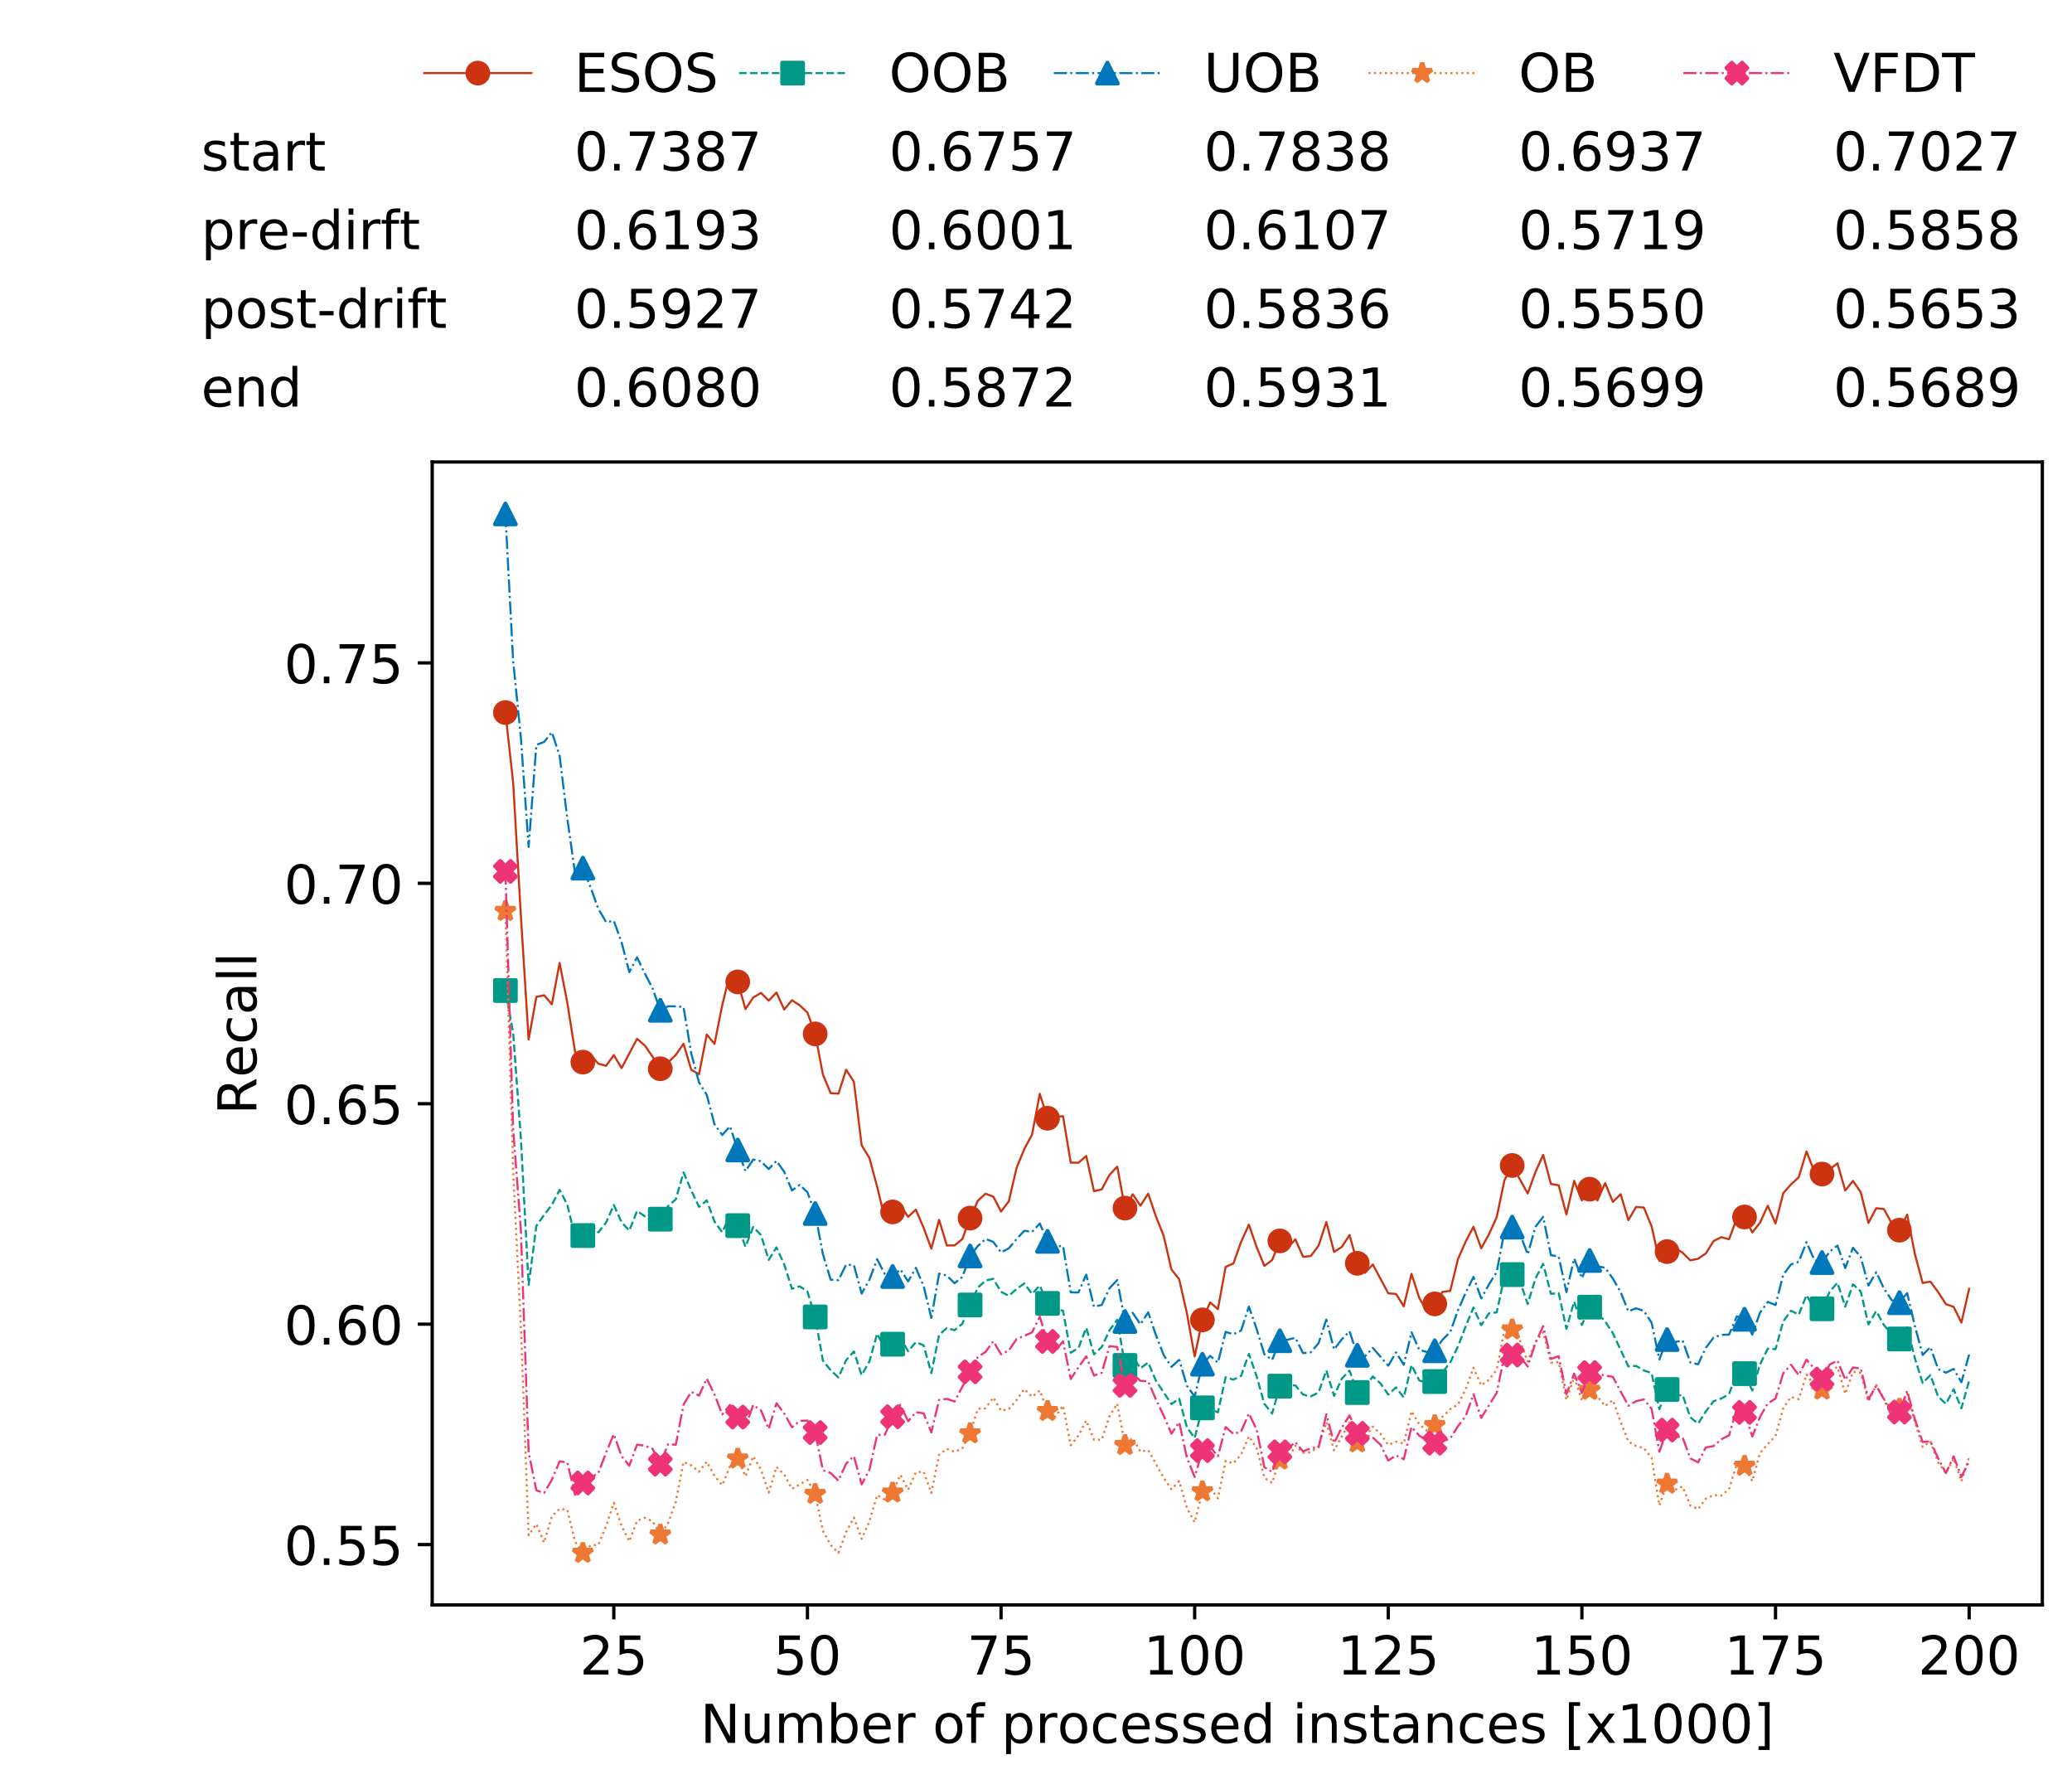 <?xml version="1.0" encoding="utf-8" standalone="no"?>
<!DOCTYPE svg PUBLIC "-//W3C//DTD SVG 1.1//EN"
  "http://www.w3.org/Graphics/SVG/1.1/DTD/svg11.dtd">
<!-- Created with matplotlib (https://matplotlib.org/) -->
<svg height="432.615pt" version="1.1" viewBox="0 0 502.65 432.615" width="502.65pt" xmlns="http://www.w3.org/2000/svg" xmlns:xlink="http://www.w3.org/1999/xlink">
 <defs>
  <style type="text/css">
*{stroke-linecap:butt;stroke-linejoin:round;white-space:pre;}
  </style>
 </defs>
 <g id="figure_1">
  <g id="patch_1">
   <path d="M 0 432.615 
L 502.65 432.615 
L 502.65 0 
L 0 0 
z
" style="fill:#ffffff;"/>
  </g>
  <g id="axes_1">
   <g id="patch_2">
    <path d="M 104.85 389.252 
L 495.45 389.252 
L 495.45 112.052 
L 104.85 112.052 
z
" style="fill:#ffffff;"/>
   </g>
   <g id="matplotlib.axis_1">
    <g id="xtick_1">
     <g id="line2d_1">
      <defs>
       <path d="M 0 0 
L 0 3.5 
" id="m36e6bf5f3a" style="stroke:#000000;stroke-width:0.8;"/>
      </defs>
      <g>
       <use style="stroke:#000000;stroke-width:0.8;" x="148.908" xlink:href="#m36e6bf5f3a" y="389.252"/>
      </g>
     </g>
     <g id="text_1">
      <!-- 25 -->
      <defs>
       <path d="M 19.188 8.297 
L 53.609 8.297 
L 53.609 0 
L 7.328 0 
L 7.328 8.297 
Q 12.938 14.109 22.625 23.891 
Q 32.328 33.688 34.812 36.531 
Q 39.547 41.844 41.422 45.531 
Q 43.312 49.219 43.312 52.781 
Q 43.312 58.594 39.234 62.25 
Q 35.156 65.922 28.609 65.922 
Q 23.969 65.922 18.812 64.312 
Q 13.672 62.703 7.812 59.422 
L 7.812 69.391 
Q 13.766 71.781 18.938 73 
Q 24.125 74.219 28.422 74.219 
Q 39.75 74.219 46.484 68.547 
Q 53.219 62.891 53.219 53.422 
Q 53.219 48.922 51.531 44.891 
Q 49.859 40.875 45.406 35.406 
Q 44.188 33.984 37.641 27.219 
Q 31.109 20.453 19.188 8.297 
z
" id="DejaVuSans-50"/>
       <path d="M 10.797 72.906 
L 49.516 72.906 
L 49.516 64.594 
L 19.828 64.594 
L 19.828 46.734 
Q 21.969 47.469 24.109 47.828 
Q 26.266 48.188 28.422 48.188 
Q 40.625 48.188 47.75 41.5 
Q 54.891 34.812 54.891 23.391 
Q 54.891 11.625 47.562 5.094 
Q 40.234 -1.422 26.906 -1.422 
Q 22.312 -1.422 17.547 -0.641 
Q 12.797 0.141 7.719 1.703 
L 7.719 11.625 
Q 12.109 9.234 16.797 8.062 
Q 21.484 6.891 26.703 6.891 
Q 35.156 6.891 40.078 11.328 
Q 45.016 15.766 45.016 23.391 
Q 45.016 31 40.078 35.438 
Q 35.156 39.891 26.703 39.891 
Q 22.75 39.891 18.812 39.016 
Q 14.891 38.141 10.797 36.281 
z
" id="DejaVuSans-53"/>
      </defs>
      <g transform="translate(140.636 406.13)scale(0.13 -0.13)">
       <use xlink:href="#DejaVuSans-50"/>
       <use x="63.623" xlink:href="#DejaVuSans-53"/>
      </g>
     </g>
    </g>
    <g id="xtick_2">
     <g id="line2d_2">
      <g>
       <use style="stroke:#000000;stroke-width:0.8;" x="195.877" xlink:href="#m36e6bf5f3a" y="389.252"/>
      </g>
     </g>
     <g id="text_2">
      <!-- 50 -->
      <defs>
       <path d="M 31.781 66.406 
Q 24.172 66.406 20.328 58.906 
Q 16.5 51.422 16.5 36.375 
Q 16.5 21.391 20.328 13.891 
Q 24.172 6.391 31.781 6.391 
Q 39.453 6.391 43.281 13.891 
Q 47.125 21.391 47.125 36.375 
Q 47.125 51.422 43.281 58.906 
Q 39.453 66.406 31.781 66.406 
z
M 31.781 74.219 
Q 44.047 74.219 50.516 64.516 
Q 56.984 54.828 56.984 36.375 
Q 56.984 17.969 50.516 8.266 
Q 44.047 -1.422 31.781 -1.422 
Q 19.531 -1.422 13.062 8.266 
Q 6.594 17.969 6.594 36.375 
Q 6.594 54.828 13.062 64.516 
Q 19.531 74.219 31.781 74.219 
z
" id="DejaVuSans-48"/>
      </defs>
      <g transform="translate(187.606 406.13)scale(0.13 -0.13)">
       <use xlink:href="#DejaVuSans-53"/>
       <use x="63.623" xlink:href="#DejaVuSans-48"/>
      </g>
     </g>
    </g>
    <g id="xtick_3">
     <g id="line2d_3">
      <g>
       <use style="stroke:#000000;stroke-width:0.8;" x="242.847" xlink:href="#m36e6bf5f3a" y="389.252"/>
      </g>
     </g>
     <g id="text_3">
      <!-- 75 -->
      <defs>
       <path d="M 8.203 72.906 
L 55.078 72.906 
L 55.078 68.703 
L 28.609 0 
L 18.312 0 
L 43.219 64.594 
L 8.203 64.594 
z
" id="DejaVuSans-55"/>
      </defs>
      <g transform="translate(234.576 406.13)scale(0.13 -0.13)">
       <use xlink:href="#DejaVuSans-55"/>
       <use x="63.623" xlink:href="#DejaVuSans-53"/>
      </g>
     </g>
    </g>
    <g id="xtick_4">
     <g id="line2d_4">
      <g>
       <use style="stroke:#000000;stroke-width:0.8;" x="289.817" xlink:href="#m36e6bf5f3a" y="389.252"/>
      </g>
     </g>
     <g id="text_4">
      <!-- 100 -->
      <defs>
       <path d="M 12.406 8.297 
L 28.516 8.297 
L 28.516 63.922 
L 10.984 60.406 
L 10.984 69.391 
L 28.422 72.906 
L 38.281 72.906 
L 38.281 8.297 
L 54.391 8.297 
L 54.391 0 
L 12.406 0 
z
" id="DejaVuSans-49"/>
      </defs>
      <g transform="translate(277.41 406.13)scale(0.13 -0.13)">
       <use xlink:href="#DejaVuSans-49"/>
       <use x="63.623" xlink:href="#DejaVuSans-48"/>
       <use x="127.246" xlink:href="#DejaVuSans-48"/>
      </g>
     </g>
    </g>
    <g id="xtick_5">
     <g id="line2d_5">
      <g>
       <use style="stroke:#000000;stroke-width:0.8;" x="336.786" xlink:href="#m36e6bf5f3a" y="389.252"/>
      </g>
     </g>
     <g id="text_5">
      <!-- 125 -->
      <g transform="translate(324.379 406.13)scale(0.13 -0.13)">
       <use xlink:href="#DejaVuSans-49"/>
       <use x="63.623" xlink:href="#DejaVuSans-50"/>
       <use x="127.246" xlink:href="#DejaVuSans-53"/>
      </g>
     </g>
    </g>
    <g id="xtick_6">
     <g id="line2d_6">
      <g>
       <use style="stroke:#000000;stroke-width:0.8;" x="383.756" xlink:href="#m36e6bf5f3a" y="389.252"/>
      </g>
     </g>
     <g id="text_6">
      <!-- 150 -->
      <g transform="translate(371.349 406.13)scale(0.13 -0.13)">
       <use xlink:href="#DejaVuSans-49"/>
       <use x="63.623" xlink:href="#DejaVuSans-53"/>
       <use x="127.246" xlink:href="#DejaVuSans-48"/>
      </g>
     </g>
    </g>
    <g id="xtick_7">
     <g id="line2d_7">
      <g>
       <use style="stroke:#000000;stroke-width:0.8;" x="430.726" xlink:href="#m36e6bf5f3a" y="389.252"/>
      </g>
     </g>
     <g id="text_7">
      <!-- 175 -->
      <g transform="translate(418.319 406.13)scale(0.13 -0.13)">
       <use xlink:href="#DejaVuSans-49"/>
       <use x="63.623" xlink:href="#DejaVuSans-55"/>
       <use x="127.246" xlink:href="#DejaVuSans-53"/>
      </g>
     </g>
    </g>
    <g id="xtick_8">
     <g id="line2d_8">
      <g>
       <use style="stroke:#000000;stroke-width:0.8;" x="477.695" xlink:href="#m36e6bf5f3a" y="389.252"/>
      </g>
     </g>
     <g id="text_8">
      <!-- 200 -->
      <g transform="translate(465.289 406.13)scale(0.13 -0.13)">
       <use xlink:href="#DejaVuSans-50"/>
       <use x="63.623" xlink:href="#DejaVuSans-48"/>
       <use x="127.246" xlink:href="#DejaVuSans-48"/>
      </g>
     </g>
    </g>
    <g id="text_9">
     <!-- Number of processed instances [x1000] -->
     <defs>
      <path d="M 9.812 72.906 
L 23.094 72.906 
L 55.422 11.922 
L 55.422 72.906 
L 64.984 72.906 
L 64.984 0 
L 51.703 0 
L 19.391 60.984 
L 19.391 0 
L 9.812 0 
z
" id="DejaVuSans-78"/>
      <path d="M 8.5 21.578 
L 8.5 54.688 
L 17.484 54.688 
L 17.484 21.922 
Q 17.484 14.156 20.5 10.266 
Q 23.531 6.391 29.594 6.391 
Q 36.859 6.391 41.078 11.031 
Q 45.312 15.672 45.312 23.688 
L 45.312 54.688 
L 54.297 54.688 
L 54.297 0 
L 45.312 0 
L 45.312 8.406 
Q 42.047 3.422 37.719 1 
Q 33.406 -1.422 27.688 -1.422 
Q 18.266 -1.422 13.375 4.438 
Q 8.5 10.297 8.5 21.578 
z
M 31.109 56 
z
" id="DejaVuSans-117"/>
      <path d="M 52 44.188 
Q 55.375 50.25 60.062 53.125 
Q 64.75 56 71.094 56 
Q 79.641 56 84.281 50.016 
Q 88.922 44.047 88.922 33.016 
L 88.922 0 
L 79.891 0 
L 79.891 32.719 
Q 79.891 40.578 77.094 44.375 
Q 74.312 48.188 68.609 48.188 
Q 61.625 48.188 57.562 43.547 
Q 53.516 38.922 53.516 30.906 
L 53.516 0 
L 44.484 0 
L 44.484 32.719 
Q 44.484 40.625 41.703 44.406 
Q 38.922 48.188 33.109 48.188 
Q 26.219 48.188 22.156 43.531 
Q 18.109 38.875 18.109 30.906 
L 18.109 0 
L 9.078 0 
L 9.078 54.688 
L 18.109 54.688 
L 18.109 46.188 
Q 21.188 51.219 25.484 53.609 
Q 29.781 56 35.688 56 
Q 41.656 56 45.828 52.969 
Q 50 49.953 52 44.188 
z
" id="DejaVuSans-109"/>
      <path d="M 48.688 27.297 
Q 48.688 37.203 44.609 42.844 
Q 40.531 48.484 33.406 48.484 
Q 26.266 48.484 22.188 42.844 
Q 18.109 37.203 18.109 27.297 
Q 18.109 17.391 22.188 11.75 
Q 26.266 6.109 33.406 6.109 
Q 40.531 6.109 44.609 11.75 
Q 48.688 17.391 48.688 27.297 
z
M 18.109 46.391 
Q 20.953 51.266 25.266 53.625 
Q 29.594 56 35.594 56 
Q 45.562 56 51.781 48.094 
Q 58.016 40.188 58.016 27.297 
Q 58.016 14.406 51.781 6.484 
Q 45.562 -1.422 35.594 -1.422 
Q 29.594 -1.422 25.266 0.953 
Q 20.953 3.328 18.109 8.203 
L 18.109 0 
L 9.078 0 
L 9.078 75.984 
L 18.109 75.984 
z
" id="DejaVuSans-98"/>
      <path d="M 56.203 29.594 
L 56.203 25.203 
L 14.891 25.203 
Q 15.484 15.922 20.484 11.062 
Q 25.484 6.203 34.422 6.203 
Q 39.594 6.203 44.453 7.469 
Q 49.312 8.734 54.109 11.281 
L 54.109 2.781 
Q 49.266 0.734 44.188 -0.344 
Q 39.109 -1.422 33.891 -1.422 
Q 20.797 -1.422 13.156 6.188 
Q 5.516 13.812 5.516 26.812 
Q 5.516 40.234 12.766 48.109 
Q 20.016 56 32.328 56 
Q 43.359 56 49.781 48.891 
Q 56.203 41.797 56.203 29.594 
z
M 47.219 32.234 
Q 47.125 39.594 43.094 43.984 
Q 39.062 48.391 32.422 48.391 
Q 24.906 48.391 20.391 44.141 
Q 15.875 39.891 15.188 32.172 
z
" id="DejaVuSans-101"/>
      <path d="M 41.109 46.297 
Q 39.594 47.172 37.812 47.578 
Q 36.031 48 33.891 48 
Q 26.266 48 22.188 43.047 
Q 18.109 38.094 18.109 28.812 
L 18.109 0 
L 9.078 0 
L 9.078 54.688 
L 18.109 54.688 
L 18.109 46.188 
Q 20.953 51.172 25.484 53.578 
Q 30.031 56 36.531 56 
Q 37.453 56 38.578 55.875 
Q 39.703 55.766 41.062 55.516 
z
" id="DejaVuSans-114"/>
      <path id="DejaVuSans-32"/>
      <path d="M 30.609 48.391 
Q 23.391 48.391 19.188 42.75 
Q 14.984 37.109 14.984 27.297 
Q 14.984 17.484 19.156 11.844 
Q 23.344 6.203 30.609 6.203 
Q 37.797 6.203 41.984 11.859 
Q 46.188 17.531 46.188 27.297 
Q 46.188 37.016 41.984 42.703 
Q 37.797 48.391 30.609 48.391 
z
M 30.609 56 
Q 42.328 56 49.016 48.375 
Q 55.719 40.766 55.719 27.297 
Q 55.719 13.875 49.016 6.219 
Q 42.328 -1.422 30.609 -1.422 
Q 18.844 -1.422 12.172 6.219 
Q 5.516 13.875 5.516 27.297 
Q 5.516 40.766 12.172 48.375 
Q 18.844 56 30.609 56 
z
" id="DejaVuSans-111"/>
      <path d="M 37.109 75.984 
L 37.109 68.5 
L 28.516 68.5 
Q 23.688 68.5 21.797 66.547 
Q 19.922 64.594 19.922 59.516 
L 19.922 54.688 
L 34.719 54.688 
L 34.719 47.703 
L 19.922 47.703 
L 19.922 0 
L 10.891 0 
L 10.891 47.703 
L 2.297 47.703 
L 2.297 54.688 
L 10.891 54.688 
L 10.891 58.5 
Q 10.891 67.625 15.141 71.797 
Q 19.391 75.984 28.609 75.984 
z
" id="DejaVuSans-102"/>
      <path d="M 18.109 8.203 
L 18.109 -20.797 
L 9.078 -20.797 
L 9.078 54.688 
L 18.109 54.688 
L 18.109 46.391 
Q 20.953 51.266 25.266 53.625 
Q 29.594 56 35.594 56 
Q 45.562 56 51.781 48.094 
Q 58.016 40.188 58.016 27.297 
Q 58.016 14.406 51.781 6.484 
Q 45.562 -1.422 35.594 -1.422 
Q 29.594 -1.422 25.266 0.953 
Q 20.953 3.328 18.109 8.203 
z
M 48.688 27.297 
Q 48.688 37.203 44.609 42.844 
Q 40.531 48.484 33.406 48.484 
Q 26.266 48.484 22.188 42.844 
Q 18.109 37.203 18.109 27.297 
Q 18.109 17.391 22.188 11.75 
Q 26.266 6.109 33.406 6.109 
Q 40.531 6.109 44.609 11.75 
Q 48.688 17.391 48.688 27.297 
z
" id="DejaVuSans-112"/>
      <path d="M 48.781 52.594 
L 48.781 44.188 
Q 44.969 46.297 41.141 47.344 
Q 37.312 48.391 33.406 48.391 
Q 24.656 48.391 19.812 42.844 
Q 14.984 37.312 14.984 27.297 
Q 14.984 17.281 19.812 11.734 
Q 24.656 6.203 33.406 6.203 
Q 37.312 6.203 41.141 7.25 
Q 44.969 8.297 48.781 10.406 
L 48.781 2.094 
Q 45.016 0.344 40.984 -0.531 
Q 36.969 -1.422 32.422 -1.422 
Q 20.062 -1.422 12.781 6.344 
Q 5.516 14.109 5.516 27.297 
Q 5.516 40.672 12.859 48.328 
Q 20.219 56 33.016 56 
Q 37.156 56 41.109 55.141 
Q 45.062 54.297 48.781 52.594 
z
" id="DejaVuSans-99"/>
      <path d="M 44.281 53.078 
L 44.281 44.578 
Q 40.484 46.531 36.375 47.5 
Q 32.281 48.484 27.875 48.484 
Q 21.188 48.484 17.844 46.438 
Q 14.5 44.391 14.5 40.281 
Q 14.5 37.156 16.891 35.375 
Q 19.281 33.594 26.516 31.984 
L 29.594 31.297 
Q 39.156 29.25 43.188 25.516 
Q 47.219 21.781 47.219 15.094 
Q 47.219 7.469 41.188 3.016 
Q 35.156 -1.422 24.609 -1.422 
Q 20.219 -1.422 15.453 -0.562 
Q 10.688 0.297 5.422 2 
L 5.422 11.281 
Q 10.406 8.688 15.234 7.391 
Q 20.062 6.109 24.812 6.109 
Q 31.156 6.109 34.562 8.281 
Q 37.984 10.453 37.984 14.406 
Q 37.984 18.062 35.516 20.016 
Q 33.062 21.969 24.703 23.781 
L 21.578 24.516 
Q 13.234 26.266 9.516 29.906 
Q 5.812 33.547 5.812 39.891 
Q 5.812 47.609 11.281 51.797 
Q 16.75 56 26.812 56 
Q 31.781 56 36.172 55.266 
Q 40.578 54.547 44.281 53.078 
z
" id="DejaVuSans-115"/>
      <path d="M 45.406 46.391 
L 45.406 75.984 
L 54.391 75.984 
L 54.391 0 
L 45.406 0 
L 45.406 8.203 
Q 42.578 3.328 38.25 0.953 
Q 33.938 -1.422 27.875 -1.422 
Q 17.969 -1.422 11.734 6.484 
Q 5.516 14.406 5.516 27.297 
Q 5.516 40.188 11.734 48.094 
Q 17.969 56 27.875 56 
Q 33.938 56 38.25 53.625 
Q 42.578 51.266 45.406 46.391 
z
M 14.797 27.297 
Q 14.797 17.391 18.875 11.75 
Q 22.953 6.109 30.078 6.109 
Q 37.203 6.109 41.297 11.75 
Q 45.406 17.391 45.406 27.297 
Q 45.406 37.203 41.297 42.844 
Q 37.203 48.484 30.078 48.484 
Q 22.953 48.484 18.875 42.844 
Q 14.797 37.203 14.797 27.297 
z
" id="DejaVuSans-100"/>
      <path d="M 9.422 54.688 
L 18.406 54.688 
L 18.406 0 
L 9.422 0 
z
M 9.422 75.984 
L 18.406 75.984 
L 18.406 64.594 
L 9.422 64.594 
z
" id="DejaVuSans-105"/>
      <path d="M 54.891 33.016 
L 54.891 0 
L 45.906 0 
L 45.906 32.719 
Q 45.906 40.484 42.875 44.328 
Q 39.844 48.188 33.797 48.188 
Q 26.516 48.188 22.312 43.547 
Q 18.109 38.922 18.109 30.906 
L 18.109 0 
L 9.078 0 
L 9.078 54.688 
L 18.109 54.688 
L 18.109 46.188 
Q 21.344 51.125 25.703 53.562 
Q 30.078 56 35.797 56 
Q 45.219 56 50.047 50.172 
Q 54.891 44.344 54.891 33.016 
z
" id="DejaVuSans-110"/>
      <path d="M 18.312 70.219 
L 18.312 54.688 
L 36.812 54.688 
L 36.812 47.703 
L 18.312 47.703 
L 18.312 18.016 
Q 18.312 11.328 20.141 9.422 
Q 21.969 7.516 27.594 7.516 
L 36.812 7.516 
L 36.812 0 
L 27.594 0 
Q 17.188 0 13.234 3.875 
Q 9.281 7.766 9.281 18.016 
L 9.281 47.703 
L 2.688 47.703 
L 2.688 54.688 
L 9.281 54.688 
L 9.281 70.219 
z
" id="DejaVuSans-116"/>
      <path d="M 34.281 27.484 
Q 23.391 27.484 19.188 25 
Q 14.984 22.516 14.984 16.5 
Q 14.984 11.719 18.141 8.906 
Q 21.297 6.109 26.703 6.109 
Q 34.188 6.109 38.703 11.406 
Q 43.219 16.703 43.219 25.484 
L 43.219 27.484 
z
M 52.203 31.203 
L 52.203 0 
L 43.219 0 
L 43.219 8.297 
Q 40.141 3.328 35.547 0.953 
Q 30.953 -1.422 24.312 -1.422 
Q 15.922 -1.422 10.953 3.297 
Q 6 8.016 6 15.922 
Q 6 25.141 12.172 29.828 
Q 18.359 34.516 30.609 34.516 
L 43.219 34.516 
L 43.219 35.406 
Q 43.219 41.609 39.141 45 
Q 35.062 48.391 27.688 48.391 
Q 23 48.391 18.547 47.266 
Q 14.109 46.141 10.016 43.891 
L 10.016 52.203 
Q 14.938 54.109 19.578 55.047 
Q 24.219 56 28.609 56 
Q 40.484 56 46.344 49.844 
Q 52.203 43.703 52.203 31.203 
z
" id="DejaVuSans-97"/>
      <path d="M 8.594 75.984 
L 29.297 75.984 
L 29.297 69 
L 17.578 69 
L 17.578 -6.203 
L 29.297 -6.203 
L 29.297 -13.188 
L 8.594 -13.188 
z
" id="DejaVuSans-91"/>
      <path d="M 54.891 54.688 
L 35.109 28.078 
L 55.906 0 
L 45.312 0 
L 29.391 21.484 
L 13.484 0 
L 2.875 0 
L 24.125 28.609 
L 4.688 54.688 
L 15.281 54.688 
L 29.781 35.203 
L 44.281 54.688 
z
" id="DejaVuSans-120"/>
      <path d="M 30.422 75.984 
L 30.422 -13.188 
L 9.719 -13.188 
L 9.719 -6.203 
L 21.391 -6.203 
L 21.391 69 
L 9.719 69 
L 9.719 75.984 
z
" id="DejaVuSans-93"/>
     </defs>
     <g transform="translate(169.881 422.711)scale(0.13 -0.13)">
      <use xlink:href="#DejaVuSans-78"/>
      <use x="74.805" xlink:href="#DejaVuSans-117"/>
      <use x="138.184" xlink:href="#DejaVuSans-109"/>
      <use x="235.596" xlink:href="#DejaVuSans-98"/>
      <use x="299.072" xlink:href="#DejaVuSans-101"/>
      <use x="360.596" xlink:href="#DejaVuSans-114"/>
      <use x="401.709" xlink:href="#DejaVuSans-32"/>
      <use x="433.496" xlink:href="#DejaVuSans-111"/>
      <use x="494.678" xlink:href="#DejaVuSans-102"/>
      <use x="529.883" xlink:href="#DejaVuSans-32"/>
      <use x="561.67" xlink:href="#DejaVuSans-112"/>
      <use x="625.146" xlink:href="#DejaVuSans-114"/>
      <use x="666.229" xlink:href="#DejaVuSans-111"/>
      <use x="727.41" xlink:href="#DejaVuSans-99"/>
      <use x="782.391" xlink:href="#DejaVuSans-101"/>
      <use x="843.914" xlink:href="#DejaVuSans-115"/>
      <use x="896.014" xlink:href="#DejaVuSans-115"/>
      <use x="948.113" xlink:href="#DejaVuSans-101"/>
      <use x="1009.637" xlink:href="#DejaVuSans-100"/>
      <use x="1073.113" xlink:href="#DejaVuSans-32"/>
      <use x="1104.9" xlink:href="#DejaVuSans-105"/>
      <use x="1132.684" xlink:href="#DejaVuSans-110"/>
      <use x="1196.062" xlink:href="#DejaVuSans-115"/>
      <use x="1248.162" xlink:href="#DejaVuSans-116"/>
      <use x="1287.371" xlink:href="#DejaVuSans-97"/>
      <use x="1348.65" xlink:href="#DejaVuSans-110"/>
      <use x="1412.029" xlink:href="#DejaVuSans-99"/>
      <use x="1467.01" xlink:href="#DejaVuSans-101"/>
      <use x="1528.533" xlink:href="#DejaVuSans-115"/>
      <use x="1580.633" xlink:href="#DejaVuSans-32"/>
      <use x="1612.42" xlink:href="#DejaVuSans-91"/>
      <use x="1651.434" xlink:href="#DejaVuSans-120"/>
      <use x="1710.613" xlink:href="#DejaVuSans-49"/>
      <use x="1774.236" xlink:href="#DejaVuSans-48"/>
      <use x="1837.859" xlink:href="#DejaVuSans-48"/>
      <use x="1901.482" xlink:href="#DejaVuSans-48"/>
      <use x="1965.105" xlink:href="#DejaVuSans-93"/>
     </g>
    </g>
   </g>
   <g id="matplotlib.axis_2">
    <g id="ytick_1">
     <g id="line2d_9">
      <defs>
       <path d="M 0 0 
L -3.5 0 
" id="m5c45375857" style="stroke:#000000;stroke-width:0.8;"/>
      </defs>
      <g>
       <use style="stroke:#000000;stroke-width:0.8;" x="104.85" xlink:href="#m5c45375857" y="374.612"/>
      </g>
     </g>
     <g id="text_10">
      <!-- 0.55 -->
      <defs>
       <path d="M 10.688 12.406 
L 21 12.406 
L 21 0 
L 10.688 0 
z
" id="DejaVuSans-46"/>
      </defs>
      <g transform="translate(68.905 379.551)scale(0.13 -0.13)">
       <use xlink:href="#DejaVuSans-48"/>
       <use x="63.623" xlink:href="#DejaVuSans-46"/>
       <use x="95.41" xlink:href="#DejaVuSans-53"/>
       <use x="159.033" xlink:href="#DejaVuSans-53"/>
      </g>
     </g>
    </g>
    <g id="ytick_2">
     <g id="line2d_10">
      <g>
       <use style="stroke:#000000;stroke-width:0.8;" x="104.85" xlink:href="#m5c45375857" y="321.153"/>
      </g>
     </g>
     <g id="text_11">
      <!-- 0.60 -->
      <defs>
       <path d="M 33.016 40.375 
Q 26.375 40.375 22.484 35.828 
Q 18.609 31.297 18.609 23.391 
Q 18.609 15.531 22.484 10.953 
Q 26.375 6.391 33.016 6.391 
Q 39.656 6.391 43.531 10.953 
Q 47.406 15.531 47.406 23.391 
Q 47.406 31.297 43.531 35.828 
Q 39.656 40.375 33.016 40.375 
z
M 52.594 71.297 
L 52.594 62.312 
Q 48.875 64.062 45.094 64.984 
Q 41.312 65.922 37.594 65.922 
Q 27.828 65.922 22.672 59.328 
Q 17.531 52.734 16.797 39.406 
Q 19.672 43.656 24.016 45.922 
Q 28.375 48.188 33.594 48.188 
Q 44.578 48.188 50.953 41.516 
Q 57.328 34.859 57.328 23.391 
Q 57.328 12.156 50.688 5.359 
Q 44.047 -1.422 33.016 -1.422 
Q 20.359 -1.422 13.672 8.266 
Q 6.984 17.969 6.984 36.375 
Q 6.984 53.656 15.188 63.938 
Q 23.391 74.219 37.203 74.219 
Q 40.922 74.219 44.703 73.484 
Q 48.484 72.75 52.594 71.297 
z
" id="DejaVuSans-54"/>
      </defs>
      <g transform="translate(68.905 326.092)scale(0.13 -0.13)">
       <use xlink:href="#DejaVuSans-48"/>
       <use x="63.623" xlink:href="#DejaVuSans-46"/>
       <use x="95.41" xlink:href="#DejaVuSans-54"/>
       <use x="159.033" xlink:href="#DejaVuSans-48"/>
      </g>
     </g>
    </g>
    <g id="ytick_3">
     <g id="line2d_11">
      <g>
       <use style="stroke:#000000;stroke-width:0.8;" x="104.85" xlink:href="#m5c45375857" y="267.693"/>
      </g>
     </g>
     <g id="text_12">
      <!-- 0.65 -->
      <g transform="translate(68.905 272.632)scale(0.13 -0.13)">
       <use xlink:href="#DejaVuSans-48"/>
       <use x="63.623" xlink:href="#DejaVuSans-46"/>
       <use x="95.41" xlink:href="#DejaVuSans-54"/>
       <use x="159.033" xlink:href="#DejaVuSans-53"/>
      </g>
     </g>
    </g>
    <g id="ytick_4">
     <g id="line2d_12">
      <g>
       <use style="stroke:#000000;stroke-width:0.8;" x="104.85" xlink:href="#m5c45375857" y="214.233"/>
      </g>
     </g>
     <g id="text_13">
      <!-- 0.70 -->
      <g transform="translate(68.905 219.172)scale(0.13 -0.13)">
       <use xlink:href="#DejaVuSans-48"/>
       <use x="63.623" xlink:href="#DejaVuSans-46"/>
       <use x="95.41" xlink:href="#DejaVuSans-55"/>
       <use x="159.033" xlink:href="#DejaVuSans-48"/>
      </g>
     </g>
    </g>
    <g id="ytick_5">
     <g id="line2d_13">
      <g>
       <use style="stroke:#000000;stroke-width:0.8;" x="104.85" xlink:href="#m5c45375857" y="160.773"/>
      </g>
     </g>
     <g id="text_14">
      <!-- 0.75 -->
      <g transform="translate(68.905 165.712)scale(0.13 -0.13)">
       <use xlink:href="#DejaVuSans-48"/>
       <use x="63.623" xlink:href="#DejaVuSans-46"/>
       <use x="95.41" xlink:href="#DejaVuSans-55"/>
       <use x="159.033" xlink:href="#DejaVuSans-53"/>
      </g>
     </g>
    </g>
    <g id="text_15">
     <!-- Recall -->
     <defs>
      <path d="M 44.391 34.188 
Q 47.562 33.109 50.562 29.594 
Q 53.562 26.078 56.594 19.922 
L 66.609 0 
L 56 0 
L 46.688 18.703 
Q 43.062 26.031 39.672 28.422 
Q 36.281 30.812 30.422 30.812 
L 19.672 30.812 
L 19.672 0 
L 9.812 0 
L 9.812 72.906 
L 32.078 72.906 
Q 44.578 72.906 50.734 67.672 
Q 56.891 62.453 56.891 51.906 
Q 56.891 45.016 53.688 40.469 
Q 50.484 35.938 44.391 34.188 
z
M 19.672 64.797 
L 19.672 38.922 
L 32.078 38.922 
Q 39.203 38.922 42.844 42.219 
Q 46.484 45.516 46.484 51.906 
Q 46.484 58.297 42.844 61.547 
Q 39.203 64.797 32.078 64.797 
z
" id="DejaVuSans-82"/>
      <path d="M 9.422 75.984 
L 18.406 75.984 
L 18.406 0 
L 9.422 0 
z
" id="DejaVuSans-108"/>
     </defs>
     <g transform="translate(62.201 270.333)rotate(-90)scale(0.13 -0.13)">
      <use xlink:href="#DejaVuSans-82"/>
      <use x="69.42" xlink:href="#DejaVuSans-101"/>
      <use x="130.943" xlink:href="#DejaVuSans-99"/>
      <use x="185.924" xlink:href="#DejaVuSans-97"/>
      <use x="247.203" xlink:href="#DejaVuSans-108"/>
      <use x="274.986" xlink:href="#DejaVuSans-108"/>
     </g>
    </g>
   </g>
   <g id="line2d_14"/>
   <g id="line2d_15"/>
   <g id="line2d_16"/>
   <g id="line2d_17"/>
   <g id="line2d_18"/>
   <g id="line2d_19">
    <path clip-path="url(#pffb2936303)" d="M 122.605 172.814 
L 124.483 189.743 
L 126.362 222.115 
L 128.241 252.125 
L 130.12 241.774 
L 131.998 241.377 
L 133.877 243.579 
L 135.756 233.541 
L 137.635 243.276 
L 139.514 255.136 
L 141.392 257.603 
L 143.271 255.869 
L 145.15 257.97 
L 147.029 258.499 
L 148.908 255.895 
L 150.786 259.048 
L 154.544 251.963 
L 156.423 253.558 
L 158.302 256.264 
L 160.18 259.208 
L 162.059 257.699 
L 163.938 255.849 
L 165.817 253.138 
L 167.695 259.466 
L 169.574 260.547 
L 171.453 250.912 
L 173.332 253.179 
L 175.211 243.786 
L 177.089 236.089 
L 178.968 238.143 
L 180.847 244.737 
L 182.726 241.927 
L 184.605 240.81 
L 186.483 242.688 
L 188.362 240.73 
L 190.241 244.852 
L 192.12 242.592 
L 193.998 243.817 
L 195.877 245.59 
L 197.756 250.75 
L 199.635 260.626 
L 201.514 265.13 
L 203.392 265.248 
L 205.271 259.454 
L 207.15 262.366 
L 209.029 277.781 
L 210.908 280.834 
L 212.786 287.813 
L 214.665 295.516 
L 218.423 292.218 
L 220.302 295.127 
L 222.18 293.373 
L 224.059 297.769 
L 225.938 302.844 
L 227.817 295.857 
L 229.695 302.079 
L 231.574 302.057 
L 233.453 300.517 
L 235.332 295.433 
L 237.211 291.229 
L 239.089 289.509 
L 240.968 290.23 
L 242.847 293.841 
L 244.726 291.362 
L 246.605 283.278 
L 248.483 278.679 
L 250.362 275.213 
L 252.241 265.292 
L 254.12 271.205 
L 255.998 270.866 
L 257.877 270.721 
L 259.756 281.982 
L 261.635 282.007 
L 263.514 280.368 
L 265.392 288.901 
L 267.271 288.467 
L 269.15 284.959 
L 271.029 282.95 
L 272.908 293.007 
L 274.786 289.634 
L 276.665 292.418 
L 278.544 289.508 
L 280.423 295.042 
L 282.302 299.754 
L 284.18 307.895 
L 286.059 310.256 
L 287.938 318.513 
L 289.817 328.989 
L 291.695 320.123 
L 293.574 315.878 
L 295.453 317.514 
L 297.332 307.265 
L 299.211 306.431 
L 301.089 301.166 
L 302.968 297.025 
L 304.847 302.456 
L 306.726 307.023 
L 308.605 305.602 
L 310.483 300.96 
L 312.362 302.698 
L 314.241 300.584 
L 316.12 304.826 
L 317.998 304.622 
L 319.877 302.102 
L 321.756 296.377 
L 323.635 303.636 
L 325.514 302.413 
L 327.392 299.533 
L 329.271 306.395 
L 331.15 308.695 
L 333.029 306.675 
L 336.786 313.674 
L 338.665 313.827 
L 340.544 316.825 
L 342.423 308.947 
L 344.302 314.802 
L 346.18 318.079 
L 348.059 316.239 
L 349.938 313.326 
L 351.817 313.074 
L 353.695 305.351 
L 355.574 301.092 
L 357.453 297.546 
L 359.332 302.752 
L 361.211 299.361 
L 363.089 295.201 
L 364.968 286.248 
L 366.847 282.666 
L 370.605 289.463 
L 372.483 284.278 
L 374.362 280.104 
L 376.241 287.151 
L 378.12 287.47 
L 379.998 294.543 
L 381.877 286.379 
L 383.756 291.157 
L 385.635 288.415 
L 387.514 291.161 
L 389.392 286.939 
L 391.271 291.508 
L 393.15 289.625 
L 395.029 295.929 
L 396.908 292.724 
L 398.786 292.883 
L 400.665 297.418 
L 402.544 305.787 
L 404.423 303.553 
L 406.302 302.672 
L 408.18 303.819 
L 410.059 305.682 
L 411.938 305.294 
L 413.817 304.007 
L 415.695 300.995 
L 417.574 300.055 
L 419.453 300.568 
L 421.332 295.514 
L 423.211 295.161 
L 425.089 298.904 
L 426.968 296.536 
L 428.847 292.423 
L 430.726 296.732 
L 432.605 289.375 
L 434.483 287.263 
L 436.362 285.532 
L 438.241 279.264 
L 440.12 284.096 
L 441.998 284.749 
L 443.877 283.601 
L 445.756 282.141 
L 447.635 288.737 
L 449.514 286.41 
L 451.392 289.121 
L 453.271 296.605 
L 455.15 293.031 
L 457.029 293.24 
L 458.908 296.691 
L 460.786 298.357 
L 462.665 294.576 
L 464.544 304.199 
L 466.423 311.163 
L 468.302 310.837 
L 470.18 313.359 
L 472.059 316.295 
L 473.938 316.961 
L 475.817 320.772 
L 477.695 312.585 
L 477.695 312.585 
" style="fill:none;stroke:#cc3311;stroke-linecap:square;stroke-width:0.5;"/>
    <defs>
     <path d="M 0 2.5 
C 0.663 2.5 1.299 2.237 1.768 1.768 
C 2.237 1.299 2.5 0.663 2.5 0 
C 2.5 -0.663 2.237 -1.299 1.768 -1.768 
C 1.299 -2.237 0.663 -2.5 0 -2.5 
C -0.663 -2.5 -1.299 -2.237 -1.768 -1.768 
C -2.237 -1.299 -2.5 -0.663 -2.5 0 
C -2.5 0.663 -2.237 1.299 -1.768 1.768 
C -1.299 2.237 -0.663 2.5 0 2.5 
z
" id="m077735da21" style="stroke:#cc3311;"/>
    </defs>
    <g clip-path="url(#pffb2936303)">
     <use style="fill:#cc3311;stroke:#cc3311;" x="122.605" xlink:href="#m077735da21" y="172.814"/>
     <use style="fill:#cc3311;stroke:#cc3311;" x="141.392" xlink:href="#m077735da21" y="257.603"/>
     <use style="fill:#cc3311;stroke:#cc3311;" x="160.18" xlink:href="#m077735da21" y="259.208"/>
     <use style="fill:#cc3311;stroke:#cc3311;" x="178.968" xlink:href="#m077735da21" y="238.143"/>
     <use style="fill:#cc3311;stroke:#cc3311;" x="197.756" xlink:href="#m077735da21" y="250.75"/>
     <use style="fill:#cc3311;stroke:#cc3311;" x="216.544" xlink:href="#m077735da21" y="293.938"/>
     <use style="fill:#cc3311;stroke:#cc3311;" x="235.332" xlink:href="#m077735da21" y="295.433"/>
     <use style="fill:#cc3311;stroke:#cc3311;" x="254.12" xlink:href="#m077735da21" y="271.205"/>
     <use style="fill:#cc3311;stroke:#cc3311;" x="272.908" xlink:href="#m077735da21" y="293.007"/>
     <use style="fill:#cc3311;stroke:#cc3311;" x="291.695" xlink:href="#m077735da21" y="320.123"/>
     <use style="fill:#cc3311;stroke:#cc3311;" x="310.483" xlink:href="#m077735da21" y="300.96"/>
     <use style="fill:#cc3311;stroke:#cc3311;" x="329.271" xlink:href="#m077735da21" y="306.395"/>
     <use style="fill:#cc3311;stroke:#cc3311;" x="348.059" xlink:href="#m077735da21" y="316.239"/>
     <use style="fill:#cc3311;stroke:#cc3311;" x="366.847" xlink:href="#m077735da21" y="282.666"/>
     <use style="fill:#cc3311;stroke:#cc3311;" x="385.635" xlink:href="#m077735da21" y="288.415"/>
     <use style="fill:#cc3311;stroke:#cc3311;" x="404.423" xlink:href="#m077735da21" y="303.553"/>
     <use style="fill:#cc3311;stroke:#cc3311;" x="423.211" xlink:href="#m077735da21" y="295.161"/>
     <use style="fill:#cc3311;stroke:#cc3311;" x="441.998" xlink:href="#m077735da21" y="284.749"/>
     <use style="fill:#cc3311;stroke:#cc3311;" x="460.786" xlink:href="#m077735da21" y="298.357"/>
    </g>
   </g>
   <g id="line2d_20"/>
   <g id="line2d_21"/>
   <g id="line2d_22"/>
   <g id="line2d_23"/>
   <g id="line2d_24">
    <path clip-path="url(#pffb2936303)" d="M 122.605 240.24 
L 124.483 250.457 
L 126.362 276.039 
L 128.241 311.661 
L 130.12 297.323 
L 131.998 294.656 
L 133.877 292.213 
L 135.756 288.586 
L 137.635 292.204 
L 139.514 300.191 
L 141.392 299.666 
L 143.271 296.879 
L 145.15 298.9 
L 147.029 296.505 
L 148.908 292.237 
L 150.786 296.426 
L 152.665 298.48 
L 154.544 293.685 
L 156.423 295.003 
L 158.302 296.118 
L 160.18 295.69 
L 162.059 292.53 
L 163.938 290.89 
L 165.817 284.361 
L 167.695 288.709 
L 169.574 292.705 
L 171.453 291.132 
L 173.332 296.28 
L 175.211 298.878 
L 177.089 294.715 
L 178.968 297.264 
L 180.847 302.387 
L 182.726 297.579 
L 184.605 299.545 
L 186.483 305.582 
L 188.362 302.535 
L 190.241 306.662 
L 192.12 312.571 
L 193.998 311.974 
L 195.877 313.265 
L 197.756 319.406 
L 199.635 330.036 
L 201.514 332.312 
L 203.392 334.083 
L 205.271 329.877 
L 207.15 327.778 
L 209.029 333.536 
L 210.908 330.196 
L 212.786 323.46 
L 214.665 327.119 
L 216.544 326.011 
L 218.423 324.292 
L 220.302 327.73 
L 222.18 325.513 
L 224.059 326.285 
L 225.938 333.043 
L 227.817 323.729 
L 229.695 322.101 
L 231.574 322.608 
L 233.453 321.068 
L 235.332 316.502 
L 237.211 312.298 
L 239.089 310.578 
L 240.968 310.159 
L 242.847 313.297 
L 244.726 314.282 
L 246.605 312.63 
L 248.483 311.283 
L 250.362 313.818 
L 252.241 311.776 
L 254.12 316.116 
L 255.998 317.365 
L 257.877 317.906 
L 259.756 328.074 
L 261.635 326.91 
L 263.514 322.032 
L 265.392 328.473 
L 267.271 326.692 
L 269.15 322.654 
L 271.029 320.088 
L 272.908 331.162 
L 274.786 329.071 
L 276.665 331.855 
L 278.544 330.449 
L 280.423 334.869 
L 284.18 340.531 
L 286.059 339.225 
L 287.938 346.175 
L 289.817 348.773 
L 291.695 341.449 
L 293.574 341.617 
L 295.453 342.551 
L 297.332 334.029 
L 299.211 334.614 
L 301.089 333.684 
L 302.968 328.356 
L 304.847 333.788 
L 306.726 340.472 
L 308.605 342.834 
L 310.483 336.185 
L 312.362 335.942 
L 314.241 336.01 
L 316.12 338.234 
L 317.998 338.667 
L 319.877 337.725 
L 321.756 332.368 
L 323.635 338.558 
L 325.514 334.365 
L 327.392 332.423 
L 329.271 337.742 
L 331.15 336.367 
L 333.029 333.832 
L 334.908 335.529 
L 336.786 338.233 
L 338.665 336.482 
L 340.544 338.957 
L 342.423 331.079 
L 344.302 334.817 
L 346.18 335.363 
L 348.059 335.069 
L 349.938 332.851 
L 351.817 330.418 
L 353.695 326.559 
L 355.574 321.664 
L 357.453 317.118 
L 359.332 321.409 
L 361.211 318.543 
L 363.089 318.281 
L 364.968 309.605 
L 366.847 309.137 
L 368.726 310.69 
L 370.605 316.269 
L 372.483 310.071 
L 374.362 306.509 
L 376.241 313.799 
L 378.12 313.623 
L 379.998 322.269 
L 381.877 315.677 
L 383.756 321.354 
L 385.635 317.025 
L 387.514 318.575 
L 389.392 320.463 
L 391.271 323.371 
L 395.029 331.407 
L 396.908 331.275 
L 398.786 332.381 
L 400.665 333.017 
L 402.544 341.792 
L 404.423 337.006 
L 406.302 338.588 
L 408.18 338.316 
L 410.059 343.747 
L 411.938 345.298 
L 413.817 342.328 
L 415.695 339.851 
L 417.574 339.182 
L 419.453 338.123 
L 421.332 332.917 
L 423.211 333.154 
L 425.089 337.242 
L 426.968 330.903 
L 428.847 327.107 
L 430.726 327.223 
L 432.605 320.473 
L 434.483 317.884 
L 436.362 318.875 
L 438.241 314.12 
L 440.12 317.332 
L 441.998 317.422 
L 443.877 313.248 
L 445.756 311.111 
L 447.635 316.922 
L 449.514 311.481 
L 451.392 313.202 
L 453.271 321.221 
L 455.15 317.986 
L 457.029 321.37 
L 458.908 323.578 
L 460.786 324.748 
L 462.665 321.965 
L 464.544 329.449 
L 466.423 335.434 
L 468.302 333.504 
L 470.18 338.73 
L 472.059 340.478 
L 473.938 336.951 
L 475.817 341.573 
L 477.695 334.858 
L 477.695 334.858 
" style="fill:none;stroke:#009988;stroke-dasharray:1.85,0.8;stroke-dashoffset:0;stroke-width:0.5;"/>
    <defs>
     <path d="M -2.5 2.5 
L 2.5 2.5 
L 2.5 -2.5 
L -2.5 -2.5 
z
" id="m3a1bf919ca" style="stroke:#009988;stroke-linejoin:miter;"/>
    </defs>
    <g clip-path="url(#pffb2936303)">
     <use style="fill:#009988;stroke:#009988;stroke-linejoin:miter;" x="122.605" xlink:href="#m3a1bf919ca" y="240.24"/>
     <use style="fill:#009988;stroke:#009988;stroke-linejoin:miter;" x="141.392" xlink:href="#m3a1bf919ca" y="299.666"/>
     <use style="fill:#009988;stroke:#009988;stroke-linejoin:miter;" x="160.18" xlink:href="#m3a1bf919ca" y="295.69"/>
     <use style="fill:#009988;stroke:#009988;stroke-linejoin:miter;" x="178.968" xlink:href="#m3a1bf919ca" y="297.264"/>
     <use style="fill:#009988;stroke:#009988;stroke-linejoin:miter;" x="197.756" xlink:href="#m3a1bf919ca" y="319.406"/>
     <use style="fill:#009988;stroke:#009988;stroke-linejoin:miter;" x="216.544" xlink:href="#m3a1bf919ca" y="326.011"/>
     <use style="fill:#009988;stroke:#009988;stroke-linejoin:miter;" x="235.332" xlink:href="#m3a1bf919ca" y="316.502"/>
     <use style="fill:#009988;stroke:#009988;stroke-linejoin:miter;" x="254.12" xlink:href="#m3a1bf919ca" y="316.116"/>
     <use style="fill:#009988;stroke:#009988;stroke-linejoin:miter;" x="272.908" xlink:href="#m3a1bf919ca" y="331.162"/>
     <use style="fill:#009988;stroke:#009988;stroke-linejoin:miter;" x="291.695" xlink:href="#m3a1bf919ca" y="341.449"/>
     <use style="fill:#009988;stroke:#009988;stroke-linejoin:miter;" x="310.483" xlink:href="#m3a1bf919ca" y="336.185"/>
     <use style="fill:#009988;stroke:#009988;stroke-linejoin:miter;" x="329.271" xlink:href="#m3a1bf919ca" y="337.742"/>
     <use style="fill:#009988;stroke:#009988;stroke-linejoin:miter;" x="348.059" xlink:href="#m3a1bf919ca" y="335.069"/>
     <use style="fill:#009988;stroke:#009988;stroke-linejoin:miter;" x="366.847" xlink:href="#m3a1bf919ca" y="309.137"/>
     <use style="fill:#009988;stroke:#009988;stroke-linejoin:miter;" x="385.635" xlink:href="#m3a1bf919ca" y="317.025"/>
     <use style="fill:#009988;stroke:#009988;stroke-linejoin:miter;" x="404.423" xlink:href="#m3a1bf919ca" y="337.006"/>
     <use style="fill:#009988;stroke:#009988;stroke-linejoin:miter;" x="423.211" xlink:href="#m3a1bf919ca" y="333.154"/>
     <use style="fill:#009988;stroke:#009988;stroke-linejoin:miter;" x="441.998" xlink:href="#m3a1bf919ca" y="317.422"/>
     <use style="fill:#009988;stroke:#009988;stroke-linejoin:miter;" x="460.786" xlink:href="#m3a1bf919ca" y="324.748"/>
    </g>
   </g>
   <g id="line2d_25"/>
   <g id="line2d_26"/>
   <g id="line2d_27"/>
   <g id="line2d_28"/>
   <g id="line2d_29">
    <path clip-path="url(#pffb2936303)" d="M 122.605 124.652 
L 124.483 160.262 
L 126.362 178.925 
L 128.241 205.413 
L 130.12 180.645 
L 131.998 179.954 
L 133.877 177.584 
L 135.756 183.29 
L 137.635 198.608 
L 139.514 211.88 
L 141.392 210.548 
L 143.271 215.187 
L 145.15 220.418 
L 147.029 223.628 
L 148.908 223.35 
L 150.786 228.536 
L 152.665 235.781 
L 154.544 232.185 
L 156.423 236.1 
L 158.302 239.679 
L 160.18 245.031 
L 162.059 244.062 
L 163.938 244.072 
L 165.817 244.225 
L 167.695 255.53 
L 169.574 262.54 
L 171.453 265.538 
L 173.332 272.685 
L 175.211 275.283 
L 177.089 273.157 
L 178.968 278.913 
L 180.847 284.035 
L 182.726 281.225 
L 184.605 281.65 
L 186.483 283.528 
L 188.362 281.57 
L 190.241 284.205 
L 192.12 288.721 
L 193.998 287.384 
L 195.877 289.157 
L 197.756 294.317 
L 199.635 304.193 
L 201.514 310.367 
L 203.392 310.485 
L 205.271 306.713 
L 207.15 306.841 
L 209.029 313.737 
L 210.908 310.397 
L 212.786 305.385 
L 214.665 309.044 
L 216.544 309.59 
L 218.423 307.871 
L 220.302 310.779 
L 222.18 307.483 
L 224.059 311.879 
L 225.938 319.654 
L 227.817 308.904 
L 229.695 309.377 
L 231.574 311.232 
L 233.453 309.692 
L 235.332 304.608 
L 237.211 302.206 
L 239.089 300.486 
L 240.968 301.207 
L 242.847 303.76 
L 244.726 302.765 
L 246.605 300.526 
L 248.483 298.502 
L 250.362 298.778 
L 252.241 296.735 
L 254.12 301.075 
L 255.998 302.324 
L 257.877 302.18 
L 259.756 313.441 
L 261.635 313.466 
L 263.514 309.127 
L 265.392 316.926 
L 267.271 316.493 
L 269.15 312.455 
L 271.029 310.446 
L 272.908 320.503 
L 274.786 318.412 
L 276.665 321.196 
L 278.544 318.287 
L 280.423 323.82 
L 282.302 328.651 
L 284.18 331.505 
L 286.059 329.806 
L 287.938 336.102 
L 289.817 338.7 
L 291.695 330.863 
L 293.574 328.848 
L 295.453 330.484 
L 297.332 323.024 
L 299.211 323.609 
L 301.089 322.679 
L 302.968 316.884 
L 304.847 322.316 
L 306.726 328.471 
L 308.605 329.815 
L 310.483 325.173 
L 312.362 324.929 
L 314.241 324.452 
L 316.12 328.184 
L 317.998 327.981 
L 319.877 325.766 
L 321.756 320.04 
L 323.635 327.299 
L 325.514 324.819 
L 327.392 322.877 
L 329.271 328.71 
L 331.15 328.935 
L 333.029 326.915 
L 336.786 331.218 
L 338.665 328.009 
L 340.544 331.007 
L 342.423 323.129 
L 344.302 327.397 
L 346.18 327.909 
L 348.059 327.61 
L 349.938 324.942 
L 351.817 323.054 
L 353.695 317.773 
L 355.574 313.514 
L 357.453 309.695 
L 359.332 314.901 
L 361.211 311.51 
L 363.089 308.496 
L 364.968 298.606 
L 366.847 297.618 
L 368.726 299.19 
L 370.605 304.245 
L 372.483 297.547 
L 374.362 295.135 
L 376.241 304.418 
L 378.12 304.737 
L 379.998 313.382 
L 381.877 305.218 
L 383.756 309.996 
L 385.635 305.712 
L 387.514 307.111 
L 389.392 307.471 
L 391.271 310.107 
L 393.15 313.377 
L 395.029 318.044 
L 396.908 317.298 
L 398.786 317.947 
L 400.665 320.811 
L 402.544 329.721 
L 404.423 324.891 
L 406.302 325.523 
L 408.18 325.098 
L 410.059 330.447 
L 411.938 330.892 
L 413.817 326.893 
L 415.695 324.415 
L 417.574 323.746 
L 419.453 323.691 
L 421.332 319.258 
L 423.211 319.964 
L 425.089 323.706 
L 426.968 318.36 
L 428.847 315.761 
L 430.726 316.521 
L 432.605 309.163 
L 434.483 306.669 
L 436.362 306.02 
L 438.241 301.265 
L 440.12 305.557 
L 441.998 306.21 
L 443.877 303.549 
L 445.756 302.089 
L 447.635 307.543 
L 449.514 302.621 
L 451.392 304.837 
L 453.271 311.787 
L 455.15 308.552 
L 457.029 312.505 
L 458.908 315.334 
L 460.786 315.941 
L 462.665 313.619 
L 464.544 321.638 
L 466.423 328.631 
L 468.302 326.701 
L 470.18 332.061 
L 472.059 332.922 
L 473.938 332.015 
L 475.817 335.243 
L 477.695 328.528 
L 477.695 328.528 
" style="fill:none;stroke:#0077bb;stroke-dasharray:3.2,0.8,0.5,0.8;stroke-dashoffset:0;stroke-width:0.5;"/>
    <defs>
     <path d="M 0 -2.5 
L -2.5 2.5 
L 2.5 2.5 
z
" id="m8a6108ad01" style="stroke:#0077bb;stroke-linejoin:miter;"/>
    </defs>
    <g clip-path="url(#pffb2936303)">
     <use style="fill:#0077bb;stroke:#0077bb;stroke-linejoin:miter;" x="122.605" xlink:href="#m8a6108ad01" y="124.652"/>
     <use style="fill:#0077bb;stroke:#0077bb;stroke-linejoin:miter;" x="141.392" xlink:href="#m8a6108ad01" y="210.548"/>
     <use style="fill:#0077bb;stroke:#0077bb;stroke-linejoin:miter;" x="160.18" xlink:href="#m8a6108ad01" y="245.031"/>
     <use style="fill:#0077bb;stroke:#0077bb;stroke-linejoin:miter;" x="178.968" xlink:href="#m8a6108ad01" y="278.913"/>
     <use style="fill:#0077bb;stroke:#0077bb;stroke-linejoin:miter;" x="197.756" xlink:href="#m8a6108ad01" y="294.317"/>
     <use style="fill:#0077bb;stroke:#0077bb;stroke-linejoin:miter;" x="216.544" xlink:href="#m8a6108ad01" y="309.59"/>
     <use style="fill:#0077bb;stroke:#0077bb;stroke-linejoin:miter;" x="235.332" xlink:href="#m8a6108ad01" y="304.608"/>
     <use style="fill:#0077bb;stroke:#0077bb;stroke-linejoin:miter;" x="254.12" xlink:href="#m8a6108ad01" y="301.075"/>
     <use style="fill:#0077bb;stroke:#0077bb;stroke-linejoin:miter;" x="272.908" xlink:href="#m8a6108ad01" y="320.503"/>
     <use style="fill:#0077bb;stroke:#0077bb;stroke-linejoin:miter;" x="291.695" xlink:href="#m8a6108ad01" y="330.863"/>
     <use style="fill:#0077bb;stroke:#0077bb;stroke-linejoin:miter;" x="310.483" xlink:href="#m8a6108ad01" y="325.173"/>
     <use style="fill:#0077bb;stroke:#0077bb;stroke-linejoin:miter;" x="329.271" xlink:href="#m8a6108ad01" y="328.71"/>
     <use style="fill:#0077bb;stroke:#0077bb;stroke-linejoin:miter;" x="348.059" xlink:href="#m8a6108ad01" y="327.61"/>
     <use style="fill:#0077bb;stroke:#0077bb;stroke-linejoin:miter;" x="366.847" xlink:href="#m8a6108ad01" y="297.618"/>
     <use style="fill:#0077bb;stroke:#0077bb;stroke-linejoin:miter;" x="385.635" xlink:href="#m8a6108ad01" y="305.712"/>
     <use style="fill:#0077bb;stroke:#0077bb;stroke-linejoin:miter;" x="404.423" xlink:href="#m8a6108ad01" y="324.891"/>
     <use style="fill:#0077bb;stroke:#0077bb;stroke-linejoin:miter;" x="423.211" xlink:href="#m8a6108ad01" y="319.964"/>
     <use style="fill:#0077bb;stroke:#0077bb;stroke-linejoin:miter;" x="441.998" xlink:href="#m8a6108ad01" y="306.21"/>
     <use style="fill:#0077bb;stroke:#0077bb;stroke-linejoin:miter;" x="460.786" xlink:href="#m8a6108ad01" y="315.941"/>
    </g>
   </g>
   <g id="line2d_30"/>
   <g id="line2d_31"/>
   <g id="line2d_32"/>
   <g id="line2d_33"/>
   <g id="line2d_34">
    <path clip-path="url(#pffb2936303)" d="M 122.605 220.976 
L 124.483 284.024 
L 126.362 321.953 
L 128.241 372.349 
L 130.12 369.634 
L 131.998 374.132 
L 133.877 367.75 
L 135.756 365.922 
L 137.635 366.228 
L 139.514 373.94 
L 141.392 376.652 
L 143.271 374.806 
L 145.15 374.676 
L 147.029 370.189 
L 148.908 364.486 
L 150.786 370.114 
L 152.665 373.823 
L 154.544 368.84 
L 156.423 368.121 
L 158.302 368.951 
L 160.18 372.215 
L 162.059 369.451 
L 163.938 364.282 
L 165.817 354.578 
L 167.695 355.394 
L 169.574 356.966 
L 171.453 354.503 
L 173.332 357.969 
L 175.211 360.19 
L 177.089 355.608 
L 178.968 353.791 
L 180.847 358.064 
L 182.726 353.21 
L 184.605 356.45 
L 186.483 362.018 
L 188.362 355.764 
L 190.241 357.638 
L 192.12 361.098 
L 195.877 358.946 
L 197.756 362.359 
L 199.635 371.275 
L 201.514 374.726 
L 203.392 376.626 
L 205.271 371.6 
L 207.15 368.052 
L 209.029 373.218 
L 210.908 369.044 
L 212.786 362.608 
L 214.665 363.724 
L 216.544 362.038 
L 218.423 357.692 
L 220.302 361.324 
L 222.18 357.081 
L 224.059 356.903 
L 225.938 362.104 
L 227.817 352.815 
L 229.695 351.385 
L 231.574 352.132 
L 233.453 351.246 
L 235.332 347.68 
L 237.211 341.674 
L 239.089 341.563 
L 240.968 338.94 
L 242.847 342.16 
L 244.726 341.748 
L 246.605 339.57 
L 248.483 336.919 
L 250.362 338.759 
L 252.241 337.241 
L 254.12 342.259 
L 255.998 343.629 
L 257.877 340.916 
L 259.756 350.53 
L 261.635 348.178 
L 263.514 344.528 
L 265.392 349.208 
L 267.271 349.151 
L 269.15 343.526 
L 271.029 340.42 
L 272.908 350.495 
L 274.786 348.745 
L 276.665 352.086 
L 278.544 351.688 
L 282.302 358.431 
L 284.18 361.201 
L 286.059 359.218 
L 287.938 365.752 
L 289.817 369.223 
L 291.695 361.726 
L 293.574 360.835 
L 295.453 363.405 
L 297.332 354.329 
L 299.211 354.914 
L 301.089 352.755 
L 302.968 348.362 
L 304.847 351.199 
L 306.726 358.412 
L 308.605 359.66 
L 310.483 354.03 
L 312.362 353.897 
L 314.241 350.624 
L 316.12 352.349 
L 317.998 352.213 
L 319.877 350.839 
L 321.756 344.936 
L 323.635 351.77 
L 327.392 345.014 
L 329.271 349.886 
L 331.15 348.511 
L 333.029 346.007 
L 334.908 347.743 
L 336.786 350.447 
L 338.665 349.668 
L 340.544 350.107 
L 342.423 342.251 
L 344.302 345.459 
L 346.18 346.996 
L 348.059 345.684 
L 349.938 343.609 
L 351.817 341.776 
L 353.695 340.629 
L 355.574 336.908 
L 357.453 331.726 
L 359.332 336.018 
L 361.211 334.603 
L 363.089 332.245 
L 364.968 322.493 
L 366.847 322.481 
L 368.726 325.161 
L 370.605 330.205 
L 372.483 325.5 
L 374.362 323.114 
L 376.241 330.501 
L 378.12 330.325 
L 379.998 339.519 
L 381.877 333.975 
L 383.756 339.593 
L 385.635 337.14 
L 387.514 338.694 
L 389.392 341 
L 391.271 339.585 
L 393.15 344.901 
L 395.029 349.616 
L 396.908 350.713 
L 398.786 351.194 
L 400.665 353.593 
L 402.544 365.135 
L 404.423 359.874 
L 406.302 361.339 
L 408.18 360.543 
L 410.059 365.138 
L 411.938 366.033 
L 413.817 363.479 
L 415.695 362.605 
L 417.574 362.732 
L 419.453 361.193 
L 421.332 355.058 
L 423.211 355.536 
L 425.089 359.241 
L 426.968 352.418 
L 428.847 350.229 
L 430.726 348.304 
L 432.605 341.567 
L 434.483 338.787 
L 436.362 339.354 
L 438.241 333.341 
L 440.12 336.047 
L 441.998 337.087 
L 443.877 332.473 
L 445.756 331.538 
L 447.635 338.062 
L 449.514 332.717 
L 451.392 332.953 
L 453.271 339.903 
L 455.15 335.915 
L 457.029 339.26 
L 458.908 342.082 
L 460.786 341.698 
L 462.665 337.982 
L 464.544 344.931 
L 466.423 350.925 
L 468.302 349.624 
L 470.18 354.715 
L 472.059 357.301 
L 473.938 353.753 
L 475.817 359.266 
L 477.695 353.35 
L 477.695 353.35 
" style="fill:none;stroke:#ee7733;stroke-dasharray:0.5,0.825;stroke-dashoffset:0;stroke-width:0.5;"/>
    <defs>
     <path d="M 0 -2.5 
L -0.561 -0.773 
L -2.378 -0.773 
L -0.908 0.295 
L -1.469 2.023 
L -0 0.955 
L 1.469 2.023 
L 0.908 0.295 
L 2.378 -0.773 
L 0.561 -0.773 
z
" id="m61bfde5bb5" style="stroke:#ee7733;stroke-linejoin:bevel;"/>
    </defs>
    <g clip-path="url(#pffb2936303)">
     <use style="fill:#ee7733;stroke:#ee7733;stroke-linejoin:bevel;" x="122.605" xlink:href="#m61bfde5bb5" y="220.976"/>
     <use style="fill:#ee7733;stroke:#ee7733;stroke-linejoin:bevel;" x="141.392" xlink:href="#m61bfde5bb5" y="376.652"/>
     <use style="fill:#ee7733;stroke:#ee7733;stroke-linejoin:bevel;" x="160.18" xlink:href="#m61bfde5bb5" y="372.215"/>
     <use style="fill:#ee7733;stroke:#ee7733;stroke-linejoin:bevel;" x="178.968" xlink:href="#m61bfde5bb5" y="353.791"/>
     <use style="fill:#ee7733;stroke:#ee7733;stroke-linejoin:bevel;" x="197.756" xlink:href="#m61bfde5bb5" y="362.359"/>
     <use style="fill:#ee7733;stroke:#ee7733;stroke-linejoin:bevel;" x="216.544" xlink:href="#m61bfde5bb5" y="362.038"/>
     <use style="fill:#ee7733;stroke:#ee7733;stroke-linejoin:bevel;" x="235.332" xlink:href="#m61bfde5bb5" y="347.68"/>
     <use style="fill:#ee7733;stroke:#ee7733;stroke-linejoin:bevel;" x="254.12" xlink:href="#m61bfde5bb5" y="342.259"/>
     <use style="fill:#ee7733;stroke:#ee7733;stroke-linejoin:bevel;" x="272.908" xlink:href="#m61bfde5bb5" y="350.495"/>
     <use style="fill:#ee7733;stroke:#ee7733;stroke-linejoin:bevel;" x="291.695" xlink:href="#m61bfde5bb5" y="361.726"/>
     <use style="fill:#ee7733;stroke:#ee7733;stroke-linejoin:bevel;" x="310.483" xlink:href="#m61bfde5bb5" y="354.03"/>
     <use style="fill:#ee7733;stroke:#ee7733;stroke-linejoin:bevel;" x="329.271" xlink:href="#m61bfde5bb5" y="349.886"/>
     <use style="fill:#ee7733;stroke:#ee7733;stroke-linejoin:bevel;" x="348.059" xlink:href="#m61bfde5bb5" y="345.684"/>
     <use style="fill:#ee7733;stroke:#ee7733;stroke-linejoin:bevel;" x="366.847" xlink:href="#m61bfde5bb5" y="322.481"/>
     <use style="fill:#ee7733;stroke:#ee7733;stroke-linejoin:bevel;" x="385.635" xlink:href="#m61bfde5bb5" y="337.14"/>
     <use style="fill:#ee7733;stroke:#ee7733;stroke-linejoin:bevel;" x="404.423" xlink:href="#m61bfde5bb5" y="359.874"/>
     <use style="fill:#ee7733;stroke:#ee7733;stroke-linejoin:bevel;" x="423.211" xlink:href="#m61bfde5bb5" y="355.536"/>
     <use style="fill:#ee7733;stroke:#ee7733;stroke-linejoin:bevel;" x="441.998" xlink:href="#m61bfde5bb5" y="337.087"/>
     <use style="fill:#ee7733;stroke:#ee7733;stroke-linejoin:bevel;" x="460.786" xlink:href="#m61bfde5bb5" y="341.698"/>
    </g>
   </g>
   <g id="line2d_35"/>
   <g id="line2d_36"/>
   <g id="line2d_37"/>
   <g id="line2d_38"/>
   <g id="line2d_39">
    <path clip-path="url(#pffb2936303)" d="M 122.605 211.343 
L 124.483 273.808 
L 126.362 298.331 
L 128.241 352.246 
L 130.12 361.471 
L 131.998 362.089 
L 133.877 358.91 
L 135.756 354.44 
L 137.635 354.702 
L 139.514 362.548 
L 141.392 359.668 
L 145.15 357.245 
L 147.029 352.342 
L 148.908 347.829 
L 150.786 353.175 
L 152.665 355.484 
L 154.544 350.379 
L 156.423 350.631 
L 158.302 351.372 
L 160.18 355.117 
L 162.059 350.273 
L 163.938 350.41 
L 165.817 340.664 
L 167.695 337.574 
L 169.574 338.491 
L 171.453 334.372 
L 173.332 338.211 
L 175.211 343.024 
L 177.089 340.748 
L 178.968 343.679 
L 180.847 346.066 
L 182.726 340.749 
L 184.605 342.067 
L 186.483 346.566 
L 188.362 340.332 
L 190.241 342.824 
L 192.12 346.162 
L 193.998 344.641 
L 195.877 344.524 
L 197.756 347.447 
L 199.635 356.581 
L 201.514 357.248 
L 203.392 359.115 
L 205.271 354.957 
L 207.15 353.163 
L 209.029 360.023 
L 210.908 356.48 
L 212.786 348.046 
L 214.665 347.965 
L 216.544 343.604 
L 218.423 340.697 
L 220.302 344.703 
L 222.18 342.496 
L 224.059 342.793 
L 225.938 347.412 
L 227.817 339.542 
L 229.695 339.262 
L 231.574 339.929 
L 237.211 329.108 
L 239.089 327.884 
L 240.968 325.298 
L 242.847 328.463 
L 244.726 327.534 
L 246.605 324.799 
L 250.362 323.164 
L 252.241 319.357 
L 254.12 325.346 
L 255.998 327.654 
L 257.877 325.314 
L 259.756 334.449 
L 261.635 331.589 
L 263.514 328.945 
L 265.392 333.624 
L 267.271 332.953 
L 269.15 326.486 
L 271.029 326.693 
L 272.908 336.009 
L 274.786 333.231 
L 276.665 334.902 
L 278.544 335.018 
L 280.423 339.45 
L 282.302 343.33 
L 284.18 347.736 
L 286.059 344.935 
L 287.938 353.548 
L 289.817 358.207 
L 291.695 351.825 
L 293.574 350.934 
L 295.453 353.177 
L 297.332 346.093 
L 299.211 347.781 
L 301.089 347.2 
L 302.968 342.806 
L 304.847 346.735 
L 306.726 355.848 
L 308.605 357 
L 310.483 352.119 
L 312.362 351.361 
L 314.241 349.781 
L 316.12 352.015 
L 317.998 351.243 
L 319.877 351.039 
L 321.756 343.043 
L 323.635 349.986 
L 325.514 346.248 
L 327.392 343.276 
L 329.271 347.634 
L 331.15 348.002 
L 333.029 348.628 
L 334.908 350.404 
L 336.786 354.234 
L 338.665 352.977 
L 340.544 353.911 
L 342.423 346.077 
L 344.302 348.205 
L 346.18 349.281 
L 348.059 350.02 
L 349.938 349.598 
L 351.817 348.857 
L 353.695 345.912 
L 355.574 343.416 
L 357.453 338.142 
L 359.332 343.89 
L 363.089 337.802 
L 364.968 328.658 
L 366.847 328.647 
L 368.726 329.02 
L 370.605 331.428 
L 372.483 325.72 
L 374.362 321.62 
L 376.241 329.59 
L 378.12 328.919 
L 379.998 338.138 
L 381.877 333.145 
L 383.756 337.833 
L 385.635 332.9 
L 391.271 333.947 
L 395.029 340.963 
L 396.908 339.832 
L 398.786 339.399 
L 400.665 341.706 
L 402.544 352.101 
L 404.423 346.84 
L 406.302 348.363 
L 408.18 348.615 
L 410.059 353.709 
L 411.938 354.673 
L 413.817 351.05 
L 415.695 350.711 
L 417.574 349.084 
L 419.453 348.114 
L 421.332 341.665 
L 423.211 342.552 
L 425.089 348.405 
L 426.968 343.619 
L 428.847 340.374 
L 430.726 339.202 
L 432.605 333.06 
L 434.483 330.99 
L 436.362 333.519 
L 438.241 329.772 
L 440.12 331.916 
L 441.998 334.469 
L 443.877 330.928 
L 445.756 329.993 
L 447.635 334.641 
L 449.514 331.659 
L 451.392 331.894 
L 453.271 339.379 
L 455.15 336.074 
L 457.029 339.38 
L 458.908 343.445 
L 460.786 342.465 
L 462.665 337.317 
L 464.544 344.266 
L 466.423 349.736 
L 468.302 349.551 
L 470.18 353.695 
L 472.059 357.269 
L 473.938 353.208 
L 475.817 358.216 
L 477.695 354.383 
L 477.695 354.383 
" style="fill:none;stroke:#ee3377;stroke-dasharray:3.2,0.8,0.5,0.8;stroke-dashoffset:0;stroke-width:0.5;"/>
    <defs>
     <path d="M -1.25 2.5 
L 0 1.25 
L 1.25 2.5 
L 2.5 1.25 
L 1.25 0 
L 2.5 -1.25 
L 1.25 -2.5 
L 0 -1.25 
L -1.25 -2.5 
L -2.5 -1.25 
L -1.25 0 
L -2.5 1.25 
z
" id="mee9014c1db" style="stroke:#ee3377;stroke-linejoin:miter;"/>
    </defs>
    <g clip-path="url(#pffb2936303)">
     <use style="fill:#ee3377;stroke:#ee3377;stroke-linejoin:miter;" x="122.605" xlink:href="#mee9014c1db" y="211.343"/>
     <use style="fill:#ee3377;stroke:#ee3377;stroke-linejoin:miter;" x="141.392" xlink:href="#mee9014c1db" y="359.668"/>
     <use style="fill:#ee3377;stroke:#ee3377;stroke-linejoin:miter;" x="160.18" xlink:href="#mee9014c1db" y="355.117"/>
     <use style="fill:#ee3377;stroke:#ee3377;stroke-linejoin:miter;" x="178.968" xlink:href="#mee9014c1db" y="343.679"/>
     <use style="fill:#ee3377;stroke:#ee3377;stroke-linejoin:miter;" x="197.756" xlink:href="#mee9014c1db" y="347.447"/>
     <use style="fill:#ee3377;stroke:#ee3377;stroke-linejoin:miter;" x="216.544" xlink:href="#mee9014c1db" y="343.604"/>
     <use style="fill:#ee3377;stroke:#ee3377;stroke-linejoin:miter;" x="235.332" xlink:href="#mee9014c1db" y="332.712"/>
     <use style="fill:#ee3377;stroke:#ee3377;stroke-linejoin:miter;" x="254.12" xlink:href="#mee9014c1db" y="325.346"/>
     <use style="fill:#ee3377;stroke:#ee3377;stroke-linejoin:miter;" x="272.908" xlink:href="#mee9014c1db" y="336.009"/>
     <use style="fill:#ee3377;stroke:#ee3377;stroke-linejoin:miter;" x="291.695" xlink:href="#mee9014c1db" y="351.825"/>
     <use style="fill:#ee3377;stroke:#ee3377;stroke-linejoin:miter;" x="310.483" xlink:href="#mee9014c1db" y="352.119"/>
     <use style="fill:#ee3377;stroke:#ee3377;stroke-linejoin:miter;" x="329.271" xlink:href="#mee9014c1db" y="347.634"/>
     <use style="fill:#ee3377;stroke:#ee3377;stroke-linejoin:miter;" x="348.059" xlink:href="#mee9014c1db" y="350.02"/>
     <use style="fill:#ee3377;stroke:#ee3377;stroke-linejoin:miter;" x="366.847" xlink:href="#mee9014c1db" y="328.647"/>
     <use style="fill:#ee3377;stroke:#ee3377;stroke-linejoin:miter;" x="385.635" xlink:href="#mee9014c1db" y="332.9"/>
     <use style="fill:#ee3377;stroke:#ee3377;stroke-linejoin:miter;" x="404.423" xlink:href="#mee9014c1db" y="346.84"/>
     <use style="fill:#ee3377;stroke:#ee3377;stroke-linejoin:miter;" x="423.211" xlink:href="#mee9014c1db" y="342.552"/>
     <use style="fill:#ee3377;stroke:#ee3377;stroke-linejoin:miter;" x="441.998" xlink:href="#mee9014c1db" y="334.469"/>
     <use style="fill:#ee3377;stroke:#ee3377;stroke-linejoin:miter;" x="460.786" xlink:href="#mee9014c1db" y="342.465"/>
    </g>
   </g>
   <g id="line2d_40"/>
   <g id="line2d_41"/>
   <g id="line2d_42"/>
   <g id="line2d_43"/>
   <g id="patch_3">
    <path d="M 104.85 389.252 
L 104.85 112.052 
" style="fill:none;stroke:#000000;stroke-linecap:square;stroke-linejoin:miter;stroke-width:0.8;"/>
   </g>
   <g id="patch_4">
    <path d="M 495.45 389.252 
L 495.45 112.052 
" style="fill:none;stroke:#000000;stroke-linecap:square;stroke-linejoin:miter;stroke-width:0.8;"/>
   </g>
   <g id="patch_5">
    <path d="M 104.85 389.252 
L 495.45 389.252 
" style="fill:none;stroke:#000000;stroke-linecap:square;stroke-linejoin:miter;stroke-width:0.8;"/>
   </g>
   <g id="patch_6">
    <path d="M 104.85 112.052 
L 495.45 112.052 
" style="fill:none;stroke:#000000;stroke-linecap:square;stroke-linejoin:miter;stroke-width:0.8;"/>
   </g>
   <g id="legend_1">
    <g id="line2d_44"/>
    <g id="line2d_45"/>
    <g id="text_16">
     <!--   -->
     <g transform="translate(48.8 22.278)scale(0.13 -0.13)">
      <use xlink:href="#DejaVuSans-32"/>
     </g>
    </g>
    <g id="line2d_46"/>
    <g id="line2d_47"/>
    <g id="text_17">
     <!-- start -->
     <g transform="translate(48.8 41.36)scale(0.13 -0.13)">
      <use xlink:href="#DejaVuSans-115"/>
      <use x="52.1" xlink:href="#DejaVuSans-116"/>
      <use x="91.309" xlink:href="#DejaVuSans-97"/>
      <use x="152.588" xlink:href="#DejaVuSans-114"/>
      <use x="193.701" xlink:href="#DejaVuSans-116"/>
     </g>
    </g>
    <g id="line2d_48"/>
    <g id="line2d_49"/>
    <g id="text_18">
     <!-- pre-dirft -->
     <defs>
      <path d="M 4.891 31.391 
L 31.203 31.391 
L 31.203 23.391 
L 4.891 23.391 
z
" id="DejaVuSans-45"/>
     </defs>
     <g transform="translate(48.8 60.441)scale(0.13 -0.13)">
      <use xlink:href="#DejaVuSans-112"/>
      <use x="63.477" xlink:href="#DejaVuSans-114"/>
      <use x="104.559" xlink:href="#DejaVuSans-101"/>
      <use x="166.082" xlink:href="#DejaVuSans-45"/>
      <use x="202.166" xlink:href="#DejaVuSans-100"/>
      <use x="265.643" xlink:href="#DejaVuSans-105"/>
      <use x="293.426" xlink:href="#DejaVuSans-114"/>
      <use x="334.539" xlink:href="#DejaVuSans-102"/>
      <use x="369.729" xlink:href="#DejaVuSans-116"/>
     </g>
    </g>
    <g id="line2d_50"/>
    <g id="line2d_51"/>
    <g id="text_19">
     <!-- post-drift -->
     <g transform="translate(48.8 79.523)scale(0.13 -0.13)">
      <use xlink:href="#DejaVuSans-112"/>
      <use x="63.477" xlink:href="#DejaVuSans-111"/>
      <use x="124.658" xlink:href="#DejaVuSans-115"/>
      <use x="176.758" xlink:href="#DejaVuSans-116"/>
      <use x="215.967" xlink:href="#DejaVuSans-45"/>
      <use x="252.051" xlink:href="#DejaVuSans-100"/>
      <use x="315.527" xlink:href="#DejaVuSans-114"/>
      <use x="356.641" xlink:href="#DejaVuSans-105"/>
      <use x="384.424" xlink:href="#DejaVuSans-102"/>
      <use x="419.613" xlink:href="#DejaVuSans-116"/>
     </g>
    </g>
    <g id="line2d_52"/>
    <g id="line2d_53"/>
    <g id="text_20">
     <!-- end -->
     <g transform="translate(48.8 98.604)scale(0.13 -0.13)">
      <use xlink:href="#DejaVuSans-101"/>
      <use x="61.523" xlink:href="#DejaVuSans-110"/>
      <use x="124.902" xlink:href="#DejaVuSans-100"/>
     </g>
    </g>
    <g id="line2d_54">
     <path d="M 102.919 17.728 
L 128.919 17.728 
" style="fill:none;stroke:#cc3311;stroke-linecap:square;stroke-width:0.5;"/>
    </g>
    <g id="line2d_55">
     <g>
      <use style="fill:#cc3311;stroke:#cc3311;" x="115.919" xlink:href="#m077735da21" y="17.728"/>
     </g>
    </g>
    <g id="text_21">
     <!-- ESOS -->
     <defs>
      <path d="M 9.812 72.906 
L 55.906 72.906 
L 55.906 64.594 
L 19.672 64.594 
L 19.672 43.016 
L 54.391 43.016 
L 54.391 34.719 
L 19.672 34.719 
L 19.672 8.297 
L 56.781 8.297 
L 56.781 0 
L 9.812 0 
z
" id="DejaVuSans-69"/>
      <path d="M 53.516 70.516 
L 53.516 60.891 
Q 47.906 63.578 42.922 64.891 
Q 37.938 66.219 33.297 66.219 
Q 25.25 66.219 20.875 63.094 
Q 16.5 59.969 16.5 54.203 
Q 16.5 49.359 19.406 46.891 
Q 22.312 44.438 30.422 42.922 
L 36.375 41.703 
Q 47.406 39.594 52.656 34.297 
Q 57.906 29 57.906 20.125 
Q 57.906 9.516 50.797 4.047 
Q 43.703 -1.422 29.984 -1.422 
Q 24.812 -1.422 18.969 -0.25 
Q 13.141 0.922 6.891 3.219 
L 6.891 13.375 
Q 12.891 10.016 18.656 8.297 
Q 24.422 6.594 29.984 6.594 
Q 38.422 6.594 43.016 9.906 
Q 47.609 13.234 47.609 19.391 
Q 47.609 24.75 44.312 27.781 
Q 41.016 30.812 33.5 32.328 
L 27.484 33.5 
Q 16.453 35.688 11.516 40.375 
Q 6.594 45.062 6.594 53.422 
Q 6.594 63.094 13.406 68.656 
Q 20.219 74.219 32.172 74.219 
Q 37.312 74.219 42.625 73.281 
Q 47.953 72.359 53.516 70.516 
z
" id="DejaVuSans-83"/>
      <path d="M 39.406 66.219 
Q 28.656 66.219 22.328 58.203 
Q 16.016 50.203 16.016 36.375 
Q 16.016 22.609 22.328 14.594 
Q 28.656 6.594 39.406 6.594 
Q 50.141 6.594 56.422 14.594 
Q 62.703 22.609 62.703 36.375 
Q 62.703 50.203 56.422 58.203 
Q 50.141 66.219 39.406 66.219 
z
M 39.406 74.219 
Q 54.734 74.219 63.906 63.938 
Q 73.094 53.656 73.094 36.375 
Q 73.094 19.141 63.906 8.859 
Q 54.734 -1.422 39.406 -1.422 
Q 24.031 -1.422 14.812 8.828 
Q 5.609 19.094 5.609 36.375 
Q 5.609 53.656 14.812 63.938 
Q 24.031 74.219 39.406 74.219 
z
" id="DejaVuSans-79"/>
     </defs>
     <g transform="translate(139.319 22.278)scale(0.13 -0.13)">
      <use xlink:href="#DejaVuSans-69"/>
      <use x="63.184" xlink:href="#DejaVuSans-83"/>
      <use x="126.66" xlink:href="#DejaVuSans-79"/>
      <use x="205.371" xlink:href="#DejaVuSans-83"/>
     </g>
    </g>
    <g id="line2d_56"/>
    <g id="line2d_57"/>
    <g id="text_22">
     <!-- 0.7387 -->
     <defs>
      <path d="M 40.578 39.312 
Q 47.656 37.797 51.625 33 
Q 55.609 28.219 55.609 21.188 
Q 55.609 10.406 48.188 4.484 
Q 40.766 -1.422 27.094 -1.422 
Q 22.516 -1.422 17.656 -0.516 
Q 12.797 0.391 7.625 2.203 
L 7.625 11.719 
Q 11.719 9.328 16.594 8.109 
Q 21.484 6.891 26.812 6.891 
Q 36.078 6.891 40.938 10.547 
Q 45.797 14.203 45.797 21.188 
Q 45.797 27.641 41.281 31.266 
Q 36.766 34.906 28.719 34.906 
L 20.219 34.906 
L 20.219 43.016 
L 29.109 43.016 
Q 36.375 43.016 40.234 45.922 
Q 44.094 48.828 44.094 54.297 
Q 44.094 59.906 40.109 62.906 
Q 36.141 65.922 28.719 65.922 
Q 24.656 65.922 20.016 65.031 
Q 15.375 64.156 9.812 62.312 
L 9.812 71.094 
Q 15.438 72.656 20.344 73.438 
Q 25.25 74.219 29.594 74.219 
Q 40.828 74.219 47.359 69.109 
Q 53.906 64.016 53.906 55.328 
Q 53.906 49.266 50.438 45.094 
Q 46.969 40.922 40.578 39.312 
z
" id="DejaVuSans-51"/>
      <path d="M 31.781 34.625 
Q 24.75 34.625 20.719 30.859 
Q 16.703 27.094 16.703 20.516 
Q 16.703 13.922 20.719 10.156 
Q 24.75 6.391 31.781 6.391 
Q 38.812 6.391 42.859 10.172 
Q 46.922 13.969 46.922 20.516 
Q 46.922 27.094 42.891 30.859 
Q 38.875 34.625 31.781 34.625 
z
M 21.922 38.812 
Q 15.578 40.375 12.031 44.719 
Q 8.5 49.078 8.5 55.328 
Q 8.5 64.062 14.719 69.141 
Q 20.953 74.219 31.781 74.219 
Q 42.672 74.219 48.875 69.141 
Q 55.078 64.062 55.078 55.328 
Q 55.078 49.078 51.531 44.719 
Q 48 40.375 41.703 38.812 
Q 48.828 37.156 52.797 32.312 
Q 56.781 27.484 56.781 20.516 
Q 56.781 9.906 50.312 4.234 
Q 43.844 -1.422 31.781 -1.422 
Q 19.734 -1.422 13.25 4.234 
Q 6.781 9.906 6.781 20.516 
Q 6.781 27.484 10.781 32.312 
Q 14.797 37.156 21.922 38.812 
z
M 18.312 54.391 
Q 18.312 48.734 21.844 45.562 
Q 25.391 42.391 31.781 42.391 
Q 38.141 42.391 41.719 45.562 
Q 45.312 48.734 45.312 54.391 
Q 45.312 60.062 41.719 63.234 
Q 38.141 66.406 31.781 66.406 
Q 25.391 66.406 21.844 63.234 
Q 18.312 60.062 18.312 54.391 
z
" id="DejaVuSans-56"/>
     </defs>
     <g transform="translate(139.319 41.36)scale(0.13 -0.13)">
      <use xlink:href="#DejaVuSans-48"/>
      <use x="63.623" xlink:href="#DejaVuSans-46"/>
      <use x="95.41" xlink:href="#DejaVuSans-55"/>
      <use x="159.033" xlink:href="#DejaVuSans-51"/>
      <use x="222.656" xlink:href="#DejaVuSans-56"/>
      <use x="286.279" xlink:href="#DejaVuSans-55"/>
     </g>
    </g>
    <g id="line2d_58"/>
    <g id="line2d_59"/>
    <g id="text_23">
     <!-- 0.6193 -->
     <defs>
      <path d="M 10.984 1.516 
L 10.984 10.5 
Q 14.703 8.734 18.5 7.812 
Q 22.312 6.891 25.984 6.891 
Q 35.75 6.891 40.891 13.453 
Q 46.047 20.016 46.781 33.406 
Q 43.953 29.203 39.594 26.953 
Q 35.25 24.703 29.984 24.703 
Q 19.047 24.703 12.672 31.312 
Q 6.297 37.938 6.297 49.422 
Q 6.297 60.641 12.938 67.422 
Q 19.578 74.219 30.609 74.219 
Q 43.266 74.219 49.922 64.516 
Q 56.594 54.828 56.594 36.375 
Q 56.594 19.141 48.406 8.859 
Q 40.234 -1.422 26.422 -1.422 
Q 22.703 -1.422 18.891 -0.688 
Q 15.094 0.047 10.984 1.516 
z
M 30.609 32.422 
Q 37.25 32.422 41.125 36.953 
Q 45.016 41.5 45.016 49.422 
Q 45.016 57.281 41.125 61.844 
Q 37.25 66.406 30.609 66.406 
Q 23.969 66.406 20.094 61.844 
Q 16.219 57.281 16.219 49.422 
Q 16.219 41.5 20.094 36.953 
Q 23.969 32.422 30.609 32.422 
z
" id="DejaVuSans-57"/>
     </defs>
     <g transform="translate(139.319 60.441)scale(0.13 -0.13)">
      <use xlink:href="#DejaVuSans-48"/>
      <use x="63.623" xlink:href="#DejaVuSans-46"/>
      <use x="95.41" xlink:href="#DejaVuSans-54"/>
      <use x="159.033" xlink:href="#DejaVuSans-49"/>
      <use x="222.656" xlink:href="#DejaVuSans-57"/>
      <use x="286.279" xlink:href="#DejaVuSans-51"/>
     </g>
    </g>
    <g id="line2d_60"/>
    <g id="line2d_61"/>
    <g id="text_24">
     <!-- 0.5927 -->
     <g transform="translate(139.319 79.523)scale(0.13 -0.13)">
      <use xlink:href="#DejaVuSans-48"/>
      <use x="63.623" xlink:href="#DejaVuSans-46"/>
      <use x="95.41" xlink:href="#DejaVuSans-53"/>
      <use x="159.033" xlink:href="#DejaVuSans-57"/>
      <use x="222.656" xlink:href="#DejaVuSans-50"/>
      <use x="286.279" xlink:href="#DejaVuSans-55"/>
     </g>
    </g>
    <g id="line2d_62"/>
    <g id="line2d_63"/>
    <g id="text_25">
     <!-- 0.6080 -->
     <g transform="translate(139.319 98.604)scale(0.13 -0.13)">
      <use xlink:href="#DejaVuSans-48"/>
      <use x="63.623" xlink:href="#DejaVuSans-46"/>
      <use x="95.41" xlink:href="#DejaVuSans-54"/>
      <use x="159.033" xlink:href="#DejaVuSans-48"/>
      <use x="222.656" xlink:href="#DejaVuSans-56"/>
      <use x="286.279" xlink:href="#DejaVuSans-48"/>
     </g>
    </g>
    <g id="line2d_64">
     <path d="M 179.28 17.728 
L 205.28 17.728 
" style="fill:none;stroke:#009988;stroke-dasharray:1.85,0.8;stroke-dashoffset:0;stroke-width:0.5;"/>
    </g>
    <g id="line2d_65">
     <g>
      <use style="fill:#009988;stroke:#009988;stroke-linejoin:miter;" x="192.28" xlink:href="#m3a1bf919ca" y="17.728"/>
     </g>
    </g>
    <g id="text_26">
     <!-- OOB -->
     <defs>
      <path d="M 19.672 34.812 
L 19.672 8.109 
L 35.5 8.109 
Q 43.453 8.109 47.281 11.406 
Q 51.125 14.703 51.125 21.484 
Q 51.125 28.328 47.281 31.562 
Q 43.453 34.812 35.5 34.812 
z
M 19.672 64.797 
L 19.672 42.828 
L 34.281 42.828 
Q 41.5 42.828 45.031 45.531 
Q 48.578 48.25 48.578 53.812 
Q 48.578 59.328 45.031 62.062 
Q 41.5 64.797 34.281 64.797 
z
M 9.812 72.906 
L 35.016 72.906 
Q 46.297 72.906 52.391 68.219 
Q 58.5 63.531 58.5 54.891 
Q 58.5 48.188 55.375 44.234 
Q 52.25 40.281 46.188 39.312 
Q 53.469 37.75 57.5 32.781 
Q 61.531 27.828 61.531 20.406 
Q 61.531 10.641 54.891 5.312 
Q 48.25 0 35.984 0 
L 9.812 0 
z
" id="DejaVuSans-66"/>
     </defs>
     <g transform="translate(215.68 22.278)scale(0.13 -0.13)">
      <use xlink:href="#DejaVuSans-79"/>
      <use x="78.711" xlink:href="#DejaVuSans-79"/>
      <use x="157.422" xlink:href="#DejaVuSans-66"/>
     </g>
    </g>
    <g id="line2d_66"/>
    <g id="line2d_67"/>
    <g id="text_27">
     <!-- 0.6757 -->
     <g transform="translate(215.68 41.36)scale(0.13 -0.13)">
      <use xlink:href="#DejaVuSans-48"/>
      <use x="63.623" xlink:href="#DejaVuSans-46"/>
      <use x="95.41" xlink:href="#DejaVuSans-54"/>
      <use x="159.033" xlink:href="#DejaVuSans-55"/>
      <use x="222.656" xlink:href="#DejaVuSans-53"/>
      <use x="286.279" xlink:href="#DejaVuSans-55"/>
     </g>
    </g>
    <g id="line2d_68"/>
    <g id="line2d_69"/>
    <g id="text_28">
     <!-- 0.6001 -->
     <g transform="translate(215.68 60.441)scale(0.13 -0.13)">
      <use xlink:href="#DejaVuSans-48"/>
      <use x="63.623" xlink:href="#DejaVuSans-46"/>
      <use x="95.41" xlink:href="#DejaVuSans-54"/>
      <use x="159.033" xlink:href="#DejaVuSans-48"/>
      <use x="222.656" xlink:href="#DejaVuSans-48"/>
      <use x="286.279" xlink:href="#DejaVuSans-49"/>
     </g>
    </g>
    <g id="line2d_70"/>
    <g id="line2d_71"/>
    <g id="text_29">
     <!-- 0.5742 -->
     <defs>
      <path d="M 37.797 64.312 
L 12.891 25.391 
L 37.797 25.391 
z
M 35.203 72.906 
L 47.609 72.906 
L 47.609 25.391 
L 58.016 25.391 
L 58.016 17.188 
L 47.609 17.188 
L 47.609 0 
L 37.797 0 
L 37.797 17.188 
L 4.891 17.188 
L 4.891 26.703 
z
" id="DejaVuSans-52"/>
     </defs>
     <g transform="translate(215.68 79.523)scale(0.13 -0.13)">
      <use xlink:href="#DejaVuSans-48"/>
      <use x="63.623" xlink:href="#DejaVuSans-46"/>
      <use x="95.41" xlink:href="#DejaVuSans-53"/>
      <use x="159.033" xlink:href="#DejaVuSans-55"/>
      <use x="222.656" xlink:href="#DejaVuSans-52"/>
      <use x="286.279" xlink:href="#DejaVuSans-50"/>
     </g>
    </g>
    <g id="line2d_72"/>
    <g id="line2d_73"/>
    <g id="text_30">
     <!-- 0.5872 -->
     <g transform="translate(215.68 98.604)scale(0.13 -0.13)">
      <use xlink:href="#DejaVuSans-48"/>
      <use x="63.623" xlink:href="#DejaVuSans-46"/>
      <use x="95.41" xlink:href="#DejaVuSans-53"/>
      <use x="159.033" xlink:href="#DejaVuSans-56"/>
      <use x="222.656" xlink:href="#DejaVuSans-55"/>
      <use x="286.279" xlink:href="#DejaVuSans-50"/>
     </g>
    </g>
    <g id="line2d_74">
     <path d="M 255.64 17.728 
L 281.64 17.728 
" style="fill:none;stroke:#0077bb;stroke-dasharray:3.2,0.8,0.5,0.8;stroke-dashoffset:0;stroke-width:0.5;"/>
    </g>
    <g id="line2d_75">
     <g>
      <use style="fill:#0077bb;stroke:#0077bb;stroke-linejoin:miter;" x="268.64" xlink:href="#m8a6108ad01" y="17.728"/>
     </g>
    </g>
    <g id="text_31">
     <!-- UOB -->
     <defs>
      <path d="M 8.688 72.906 
L 18.609 72.906 
L 18.609 28.609 
Q 18.609 16.891 22.844 11.734 
Q 27.094 6.594 36.625 6.594 
Q 46.094 6.594 50.344 11.734 
Q 54.594 16.891 54.594 28.609 
L 54.594 72.906 
L 64.5 72.906 
L 64.5 27.391 
Q 64.5 13.141 57.438 5.859 
Q 50.391 -1.422 36.625 -1.422 
Q 22.797 -1.422 15.734 5.859 
Q 8.688 13.141 8.688 27.391 
z
" id="DejaVuSans-85"/>
     </defs>
     <g transform="translate(292.04 22.278)scale(0.13 -0.13)">
      <use xlink:href="#DejaVuSans-85"/>
      <use x="73.193" xlink:href="#DejaVuSans-79"/>
      <use x="151.904" xlink:href="#DejaVuSans-66"/>
     </g>
    </g>
    <g id="line2d_76"/>
    <g id="line2d_77"/>
    <g id="text_32">
     <!-- 0.7838 -->
     <g transform="translate(292.04 41.36)scale(0.13 -0.13)">
      <use xlink:href="#DejaVuSans-48"/>
      <use x="63.623" xlink:href="#DejaVuSans-46"/>
      <use x="95.41" xlink:href="#DejaVuSans-55"/>
      <use x="159.033" xlink:href="#DejaVuSans-56"/>
      <use x="222.656" xlink:href="#DejaVuSans-51"/>
      <use x="286.279" xlink:href="#DejaVuSans-56"/>
     </g>
    </g>
    <g id="line2d_78"/>
    <g id="line2d_79"/>
    <g id="text_33">
     <!-- 0.6107 -->
     <g transform="translate(292.04 60.441)scale(0.13 -0.13)">
      <use xlink:href="#DejaVuSans-48"/>
      <use x="63.623" xlink:href="#DejaVuSans-46"/>
      <use x="95.41" xlink:href="#DejaVuSans-54"/>
      <use x="159.033" xlink:href="#DejaVuSans-49"/>
      <use x="222.656" xlink:href="#DejaVuSans-48"/>
      <use x="286.279" xlink:href="#DejaVuSans-55"/>
     </g>
    </g>
    <g id="line2d_80"/>
    <g id="line2d_81"/>
    <g id="text_34">
     <!-- 0.5836 -->
     <g transform="translate(292.04 79.523)scale(0.13 -0.13)">
      <use xlink:href="#DejaVuSans-48"/>
      <use x="63.623" xlink:href="#DejaVuSans-46"/>
      <use x="95.41" xlink:href="#DejaVuSans-53"/>
      <use x="159.033" xlink:href="#DejaVuSans-56"/>
      <use x="222.656" xlink:href="#DejaVuSans-51"/>
      <use x="286.279" xlink:href="#DejaVuSans-54"/>
     </g>
    </g>
    <g id="line2d_82"/>
    <g id="line2d_83"/>
    <g id="text_35">
     <!-- 0.5931 -->
     <g transform="translate(292.04 98.604)scale(0.13 -0.13)">
      <use xlink:href="#DejaVuSans-48"/>
      <use x="63.623" xlink:href="#DejaVuSans-46"/>
      <use x="95.41" xlink:href="#DejaVuSans-53"/>
      <use x="159.033" xlink:href="#DejaVuSans-57"/>
      <use x="222.656" xlink:href="#DejaVuSans-51"/>
      <use x="286.279" xlink:href="#DejaVuSans-49"/>
     </g>
    </g>
    <g id="line2d_84">
     <path d="M 332.001 17.728 
L 358.001 17.728 
" style="fill:none;stroke:#ee7733;stroke-dasharray:0.5,0.825;stroke-dashoffset:0;stroke-width:0.5;"/>
    </g>
    <g id="line2d_85">
     <g>
      <use style="fill:#ee7733;stroke:#ee7733;stroke-linejoin:bevel;" x="345.001" xlink:href="#m61bfde5bb5" y="17.728"/>
     </g>
    </g>
    <g id="text_36">
     <!-- OB -->
     <g transform="translate(368.401 22.278)scale(0.13 -0.13)">
      <use xlink:href="#DejaVuSans-79"/>
      <use x="78.711" xlink:href="#DejaVuSans-66"/>
     </g>
    </g>
    <g id="line2d_86"/>
    <g id="line2d_87"/>
    <g id="text_37">
     <!-- 0.6937 -->
     <g transform="translate(368.401 41.36)scale(0.13 -0.13)">
      <use xlink:href="#DejaVuSans-48"/>
      <use x="63.623" xlink:href="#DejaVuSans-46"/>
      <use x="95.41" xlink:href="#DejaVuSans-54"/>
      <use x="159.033" xlink:href="#DejaVuSans-57"/>
      <use x="222.656" xlink:href="#DejaVuSans-51"/>
      <use x="286.279" xlink:href="#DejaVuSans-55"/>
     </g>
    </g>
    <g id="line2d_88"/>
    <g id="line2d_89"/>
    <g id="text_38">
     <!-- 0.5719 -->
     <g transform="translate(368.401 60.441)scale(0.13 -0.13)">
      <use xlink:href="#DejaVuSans-48"/>
      <use x="63.623" xlink:href="#DejaVuSans-46"/>
      <use x="95.41" xlink:href="#DejaVuSans-53"/>
      <use x="159.033" xlink:href="#DejaVuSans-55"/>
      <use x="222.656" xlink:href="#DejaVuSans-49"/>
      <use x="286.279" xlink:href="#DejaVuSans-57"/>
     </g>
    </g>
    <g id="line2d_90"/>
    <g id="line2d_91"/>
    <g id="text_39">
     <!-- 0.5550 -->
     <g transform="translate(368.401 79.523)scale(0.13 -0.13)">
      <use xlink:href="#DejaVuSans-48"/>
      <use x="63.623" xlink:href="#DejaVuSans-46"/>
      <use x="95.41" xlink:href="#DejaVuSans-53"/>
      <use x="159.033" xlink:href="#DejaVuSans-53"/>
      <use x="222.656" xlink:href="#DejaVuSans-53"/>
      <use x="286.279" xlink:href="#DejaVuSans-48"/>
     </g>
    </g>
    <g id="line2d_92"/>
    <g id="line2d_93"/>
    <g id="text_40">
     <!-- 0.5699 -->
     <g transform="translate(368.401 98.604)scale(0.13 -0.13)">
      <use xlink:href="#DejaVuSans-48"/>
      <use x="63.623" xlink:href="#DejaVuSans-46"/>
      <use x="95.41" xlink:href="#DejaVuSans-53"/>
      <use x="159.033" xlink:href="#DejaVuSans-54"/>
      <use x="222.656" xlink:href="#DejaVuSans-57"/>
      <use x="286.279" xlink:href="#DejaVuSans-57"/>
     </g>
    </g>
    <g id="line2d_94">
     <path d="M 408.362 17.728 
L 434.362 17.728 
" style="fill:none;stroke:#ee3377;stroke-dasharray:3.2,0.8,0.5,0.8;stroke-dashoffset:0;stroke-width:0.5;"/>
    </g>
    <g id="line2d_95">
     <g>
      <use style="fill:#ee3377;stroke:#ee3377;stroke-linejoin:miter;" x="421.362" xlink:href="#mee9014c1db" y="17.728"/>
     </g>
    </g>
    <g id="text_41">
     <!-- VFDT -->
     <defs>
      <path d="M 28.609 0 
L 0.781 72.906 
L 11.078 72.906 
L 34.188 11.531 
L 57.328 72.906 
L 67.578 72.906 
L 39.797 0 
z
" id="DejaVuSans-86"/>
      <path d="M 9.812 72.906 
L 51.703 72.906 
L 51.703 64.594 
L 19.672 64.594 
L 19.672 43.109 
L 48.578 43.109 
L 48.578 34.812 
L 19.672 34.812 
L 19.672 0 
L 9.812 0 
z
" id="DejaVuSans-70"/>
      <path d="M 19.672 64.797 
L 19.672 8.109 
L 31.594 8.109 
Q 46.688 8.109 53.688 14.938 
Q 60.688 21.781 60.688 36.531 
Q 60.688 51.172 53.688 57.984 
Q 46.688 64.797 31.594 64.797 
z
M 9.812 72.906 
L 30.078 72.906 
Q 51.266 72.906 61.172 64.094 
Q 71.094 55.281 71.094 36.531 
Q 71.094 17.672 61.125 8.828 
Q 51.172 0 30.078 0 
L 9.812 0 
z
" id="DejaVuSans-68"/>
      <path d="M -0.297 72.906 
L 61.375 72.906 
L 61.375 64.594 
L 35.5 64.594 
L 35.5 0 
L 25.594 0 
L 25.594 64.594 
L -0.297 64.594 
z
" id="DejaVuSans-84"/>
     </defs>
     <g transform="translate(444.762 22.278)scale(0.13 -0.13)">
      <use xlink:href="#DejaVuSans-86"/>
      <use x="68.408" xlink:href="#DejaVuSans-70"/>
      <use x="125.928" xlink:href="#DejaVuSans-68"/>
      <use x="202.93" xlink:href="#DejaVuSans-84"/>
     </g>
    </g>
    <g id="line2d_96"/>
    <g id="line2d_97"/>
    <g id="text_42">
     <!-- 0.7027 -->
     <g transform="translate(444.762 41.36)scale(0.13 -0.13)">
      <use xlink:href="#DejaVuSans-48"/>
      <use x="63.623" xlink:href="#DejaVuSans-46"/>
      <use x="95.41" xlink:href="#DejaVuSans-55"/>
      <use x="159.033" xlink:href="#DejaVuSans-48"/>
      <use x="222.656" xlink:href="#DejaVuSans-50"/>
      <use x="286.279" xlink:href="#DejaVuSans-55"/>
     </g>
    </g>
    <g id="line2d_98"/>
    <g id="line2d_99"/>
    <g id="text_43">
     <!-- 0.5858 -->
     <g transform="translate(444.762 60.441)scale(0.13 -0.13)">
      <use xlink:href="#DejaVuSans-48"/>
      <use x="63.623" xlink:href="#DejaVuSans-46"/>
      <use x="95.41" xlink:href="#DejaVuSans-53"/>
      <use x="159.033" xlink:href="#DejaVuSans-56"/>
      <use x="222.656" xlink:href="#DejaVuSans-53"/>
      <use x="286.279" xlink:href="#DejaVuSans-56"/>
     </g>
    </g>
    <g id="line2d_100"/>
    <g id="line2d_101"/>
    <g id="text_44">
     <!-- 0.5653 -->
     <g transform="translate(444.762 79.523)scale(0.13 -0.13)">
      <use xlink:href="#DejaVuSans-48"/>
      <use x="63.623" xlink:href="#DejaVuSans-46"/>
      <use x="95.41" xlink:href="#DejaVuSans-53"/>
      <use x="159.033" xlink:href="#DejaVuSans-54"/>
      <use x="222.656" xlink:href="#DejaVuSans-53"/>
      <use x="286.279" xlink:href="#DejaVuSans-51"/>
     </g>
    </g>
    <g id="line2d_102"/>
    <g id="line2d_103"/>
    <g id="text_45">
     <!-- 0.5689 -->
     <g transform="translate(444.762 98.604)scale(0.13 -0.13)">
      <use xlink:href="#DejaVuSans-48"/>
      <use x="63.623" xlink:href="#DejaVuSans-46"/>
      <use x="95.41" xlink:href="#DejaVuSans-53"/>
      <use x="159.033" xlink:href="#DejaVuSans-54"/>
      <use x="222.656" xlink:href="#DejaVuSans-56"/>
      <use x="286.279" xlink:href="#DejaVuSans-57"/>
     </g>
    </g>
   </g>
  </g>
 </g>
 <defs>
  <clipPath id="pffb2936303">
   <rect height="277.2" width="390.6" x="104.85" y="112.052"/>
  </clipPath>
 </defs>
</svg>
